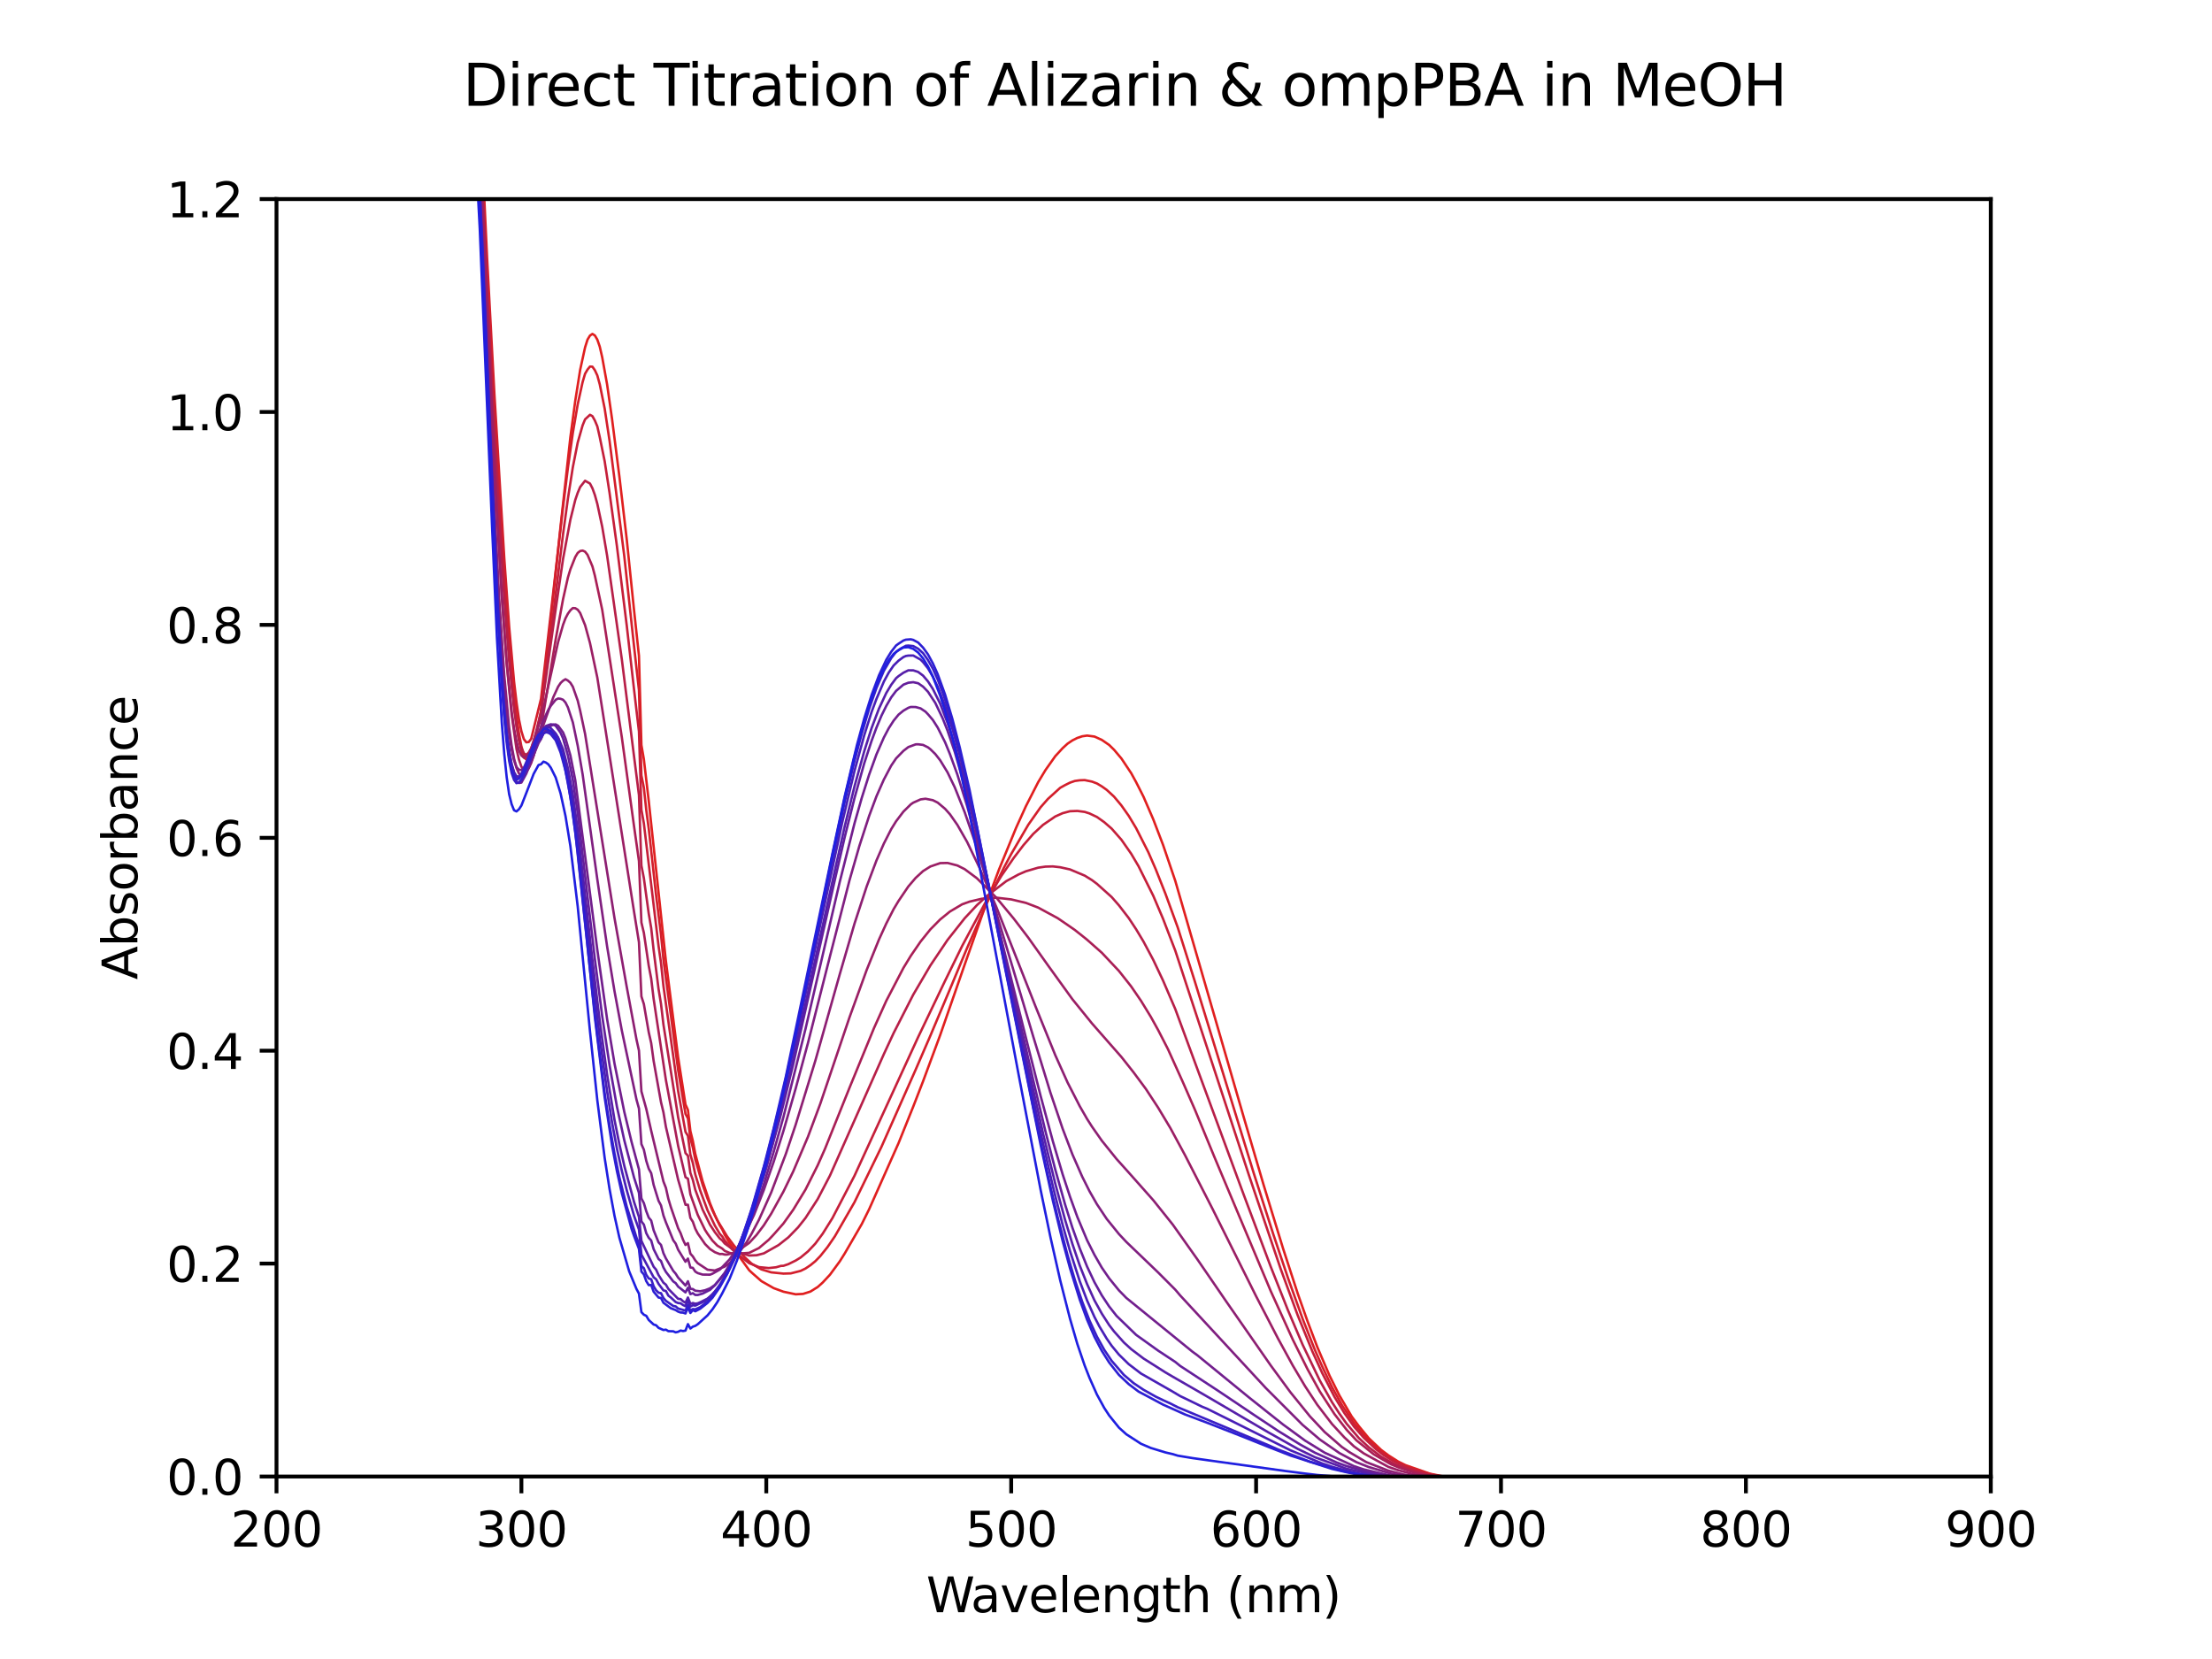 <?xml version="1.0" encoding="utf-8" standalone="no"?>
<!DOCTYPE svg PUBLIC "-//W3C//DTD SVG 1.1//EN"
  "http://www.w3.org/Graphics/SVG/1.1/DTD/svg11.dtd">
<svg xmlns:xlink="http://www.w3.org/1999/xlink" width="460.8pt" height="345.6pt" viewBox="0 0 460.8 345.6" xmlns="http://www.w3.org/2000/svg" version="1.1">
 <defs>
  <style type="text/css">*{stroke-linejoin: round; stroke-linecap: butt}</style>
 </defs>
 <g id="figure_1">
  <g id="patch_1">
   <path d="M 0 345.6 
L 460.8 345.6 
L 460.8 0 
L 0 0 
z
" style="fill: #ffffff"/>
  </g>
  <g id="axes_1">
   <g id="patch_2">
    <path d="M 57.6 307.584 
L 414.72 307.584 
L 414.72 41.472 
L 57.6 41.472 
z
" style="fill: #ffffff"/>
   </g>
   <g id="matplotlib.axis_1">
    <g id="xtick_1">
     <g id="line2d_1">
      <defs>
       <path id="m8a16d8637d" d="M 0 0 
L 0 3.5 
" style="stroke: #000000; stroke-width: 0.8"/>
      </defs>
      <g>
       <use xlink:href="#m8a16d8637d" x="57.6" y="307.584" style="stroke: #000000; stroke-width: 0.8"/>
      </g>
     </g>
     <g id="text_1">
      <!-- 200 -->
      <g transform="translate(48.056 322.182) scale(0.1 -0.1)">
       <defs>
        <path id="DejaVuSans-32" d="M 1228 531 
L 3431 531 
L 3431 0 
L 469 0 
L 469 531 
Q 828 903 1448 1529 
Q 2069 2156 2228 2338 
Q 2531 2678 2651 2914 
Q 2772 3150 2772 3378 
Q 2772 3750 2511 3984 
Q 2250 4219 1831 4219 
Q 1534 4219 1204 4116 
Q 875 4013 500 3803 
L 500 4441 
Q 881 4594 1212 4672 
Q 1544 4750 1819 4750 
Q 2544 4750 2975 4387 
Q 3406 4025 3406 3419 
Q 3406 3131 3298 2873 
Q 3191 2616 2906 2266 
Q 2828 2175 2409 1742 
Q 1991 1309 1228 531 
z
" transform="scale(0.016)"/>
        <path id="DejaVuSans-30" d="M 2034 4250 
Q 1547 4250 1301 3770 
Q 1056 3291 1056 2328 
Q 1056 1369 1301 889 
Q 1547 409 2034 409 
Q 2525 409 2770 889 
Q 3016 1369 3016 2328 
Q 3016 3291 2770 3770 
Q 2525 4250 2034 4250 
z
M 2034 4750 
Q 2819 4750 3233 4129 
Q 3647 3509 3647 2328 
Q 3647 1150 3233 529 
Q 2819 -91 2034 -91 
Q 1250 -91 836 529 
Q 422 1150 422 2328 
Q 422 3509 836 4129 
Q 1250 4750 2034 4750 
z
" transform="scale(0.016)"/>
       </defs>
       <use xlink:href="#DejaVuSans-32"/>
       <use xlink:href="#DejaVuSans-30" x="63.623"/>
       <use xlink:href="#DejaVuSans-30" x="127.246"/>
      </g>
     </g>
    </g>
    <g id="xtick_2">
     <g id="line2d_2">
      <g>
       <use xlink:href="#m8a16d8637d" x="108.617" y="307.584" style="stroke: #000000; stroke-width: 0.8"/>
      </g>
     </g>
     <g id="text_2">
      <!-- 300 -->
      <g transform="translate(99.073 322.182) scale(0.1 -0.1)">
       <defs>
        <path id="DejaVuSans-33" d="M 2597 2516 
Q 3050 2419 3304 2112 
Q 3559 1806 3559 1356 
Q 3559 666 3084 287 
Q 2609 -91 1734 -91 
Q 1441 -91 1130 -33 
Q 819 25 488 141 
L 488 750 
Q 750 597 1062 519 
Q 1375 441 1716 441 
Q 2309 441 2620 675 
Q 2931 909 2931 1356 
Q 2931 1769 2642 2001 
Q 2353 2234 1838 2234 
L 1294 2234 
L 1294 2753 
L 1863 2753 
Q 2328 2753 2575 2939 
Q 2822 3125 2822 3475 
Q 2822 3834 2567 4026 
Q 2313 4219 1838 4219 
Q 1578 4219 1281 4162 
Q 984 4106 628 3988 
L 628 4550 
Q 988 4650 1302 4700 
Q 1616 4750 1894 4750 
Q 2613 4750 3031 4423 
Q 3450 4097 3450 3541 
Q 3450 3153 3228 2886 
Q 3006 2619 2597 2516 
z
" transform="scale(0.016)"/>
       </defs>
       <use xlink:href="#DejaVuSans-33"/>
       <use xlink:href="#DejaVuSans-30" x="63.623"/>
       <use xlink:href="#DejaVuSans-30" x="127.246"/>
      </g>
     </g>
    </g>
    <g id="xtick_3">
     <g id="line2d_3">
      <g>
       <use xlink:href="#m8a16d8637d" x="159.634" y="307.584" style="stroke: #000000; stroke-width: 0.8"/>
      </g>
     </g>
     <g id="text_3">
      <!-- 400 -->
      <g transform="translate(150.091 322.182) scale(0.1 -0.1)">
       <defs>
        <path id="DejaVuSans-34" d="M 2419 4116 
L 825 1625 
L 2419 1625 
L 2419 4116 
z
M 2253 4666 
L 3047 4666 
L 3047 1625 
L 3713 1625 
L 3713 1100 
L 3047 1100 
L 3047 0 
L 2419 0 
L 2419 1100 
L 313 1100 
L 313 1709 
L 2253 4666 
z
" transform="scale(0.016)"/>
       </defs>
       <use xlink:href="#DejaVuSans-34"/>
       <use xlink:href="#DejaVuSans-30" x="63.623"/>
       <use xlink:href="#DejaVuSans-30" x="127.246"/>
      </g>
     </g>
    </g>
    <g id="xtick_4">
     <g id="line2d_4">
      <g>
       <use xlink:href="#m8a16d8637d" x="210.651" y="307.584" style="stroke: #000000; stroke-width: 0.8"/>
      </g>
     </g>
     <g id="text_4">
      <!-- 500 -->
      <g transform="translate(201.108 322.182) scale(0.1 -0.1)">
       <defs>
        <path id="DejaVuSans-35" d="M 691 4666 
L 3169 4666 
L 3169 4134 
L 1269 4134 
L 1269 2991 
Q 1406 3038 1543 3061 
Q 1681 3084 1819 3084 
Q 2600 3084 3056 2656 
Q 3513 2228 3513 1497 
Q 3513 744 3044 326 
Q 2575 -91 1722 -91 
Q 1428 -91 1123 -41 
Q 819 9 494 109 
L 494 744 
Q 775 591 1075 516 
Q 1375 441 1709 441 
Q 2250 441 2565 725 
Q 2881 1009 2881 1497 
Q 2881 1984 2565 2268 
Q 2250 2553 1709 2553 
Q 1456 2553 1204 2497 
Q 953 2441 691 2322 
L 691 4666 
z
" transform="scale(0.016)"/>
       </defs>
       <use xlink:href="#DejaVuSans-35"/>
       <use xlink:href="#DejaVuSans-30" x="63.623"/>
       <use xlink:href="#DejaVuSans-30" x="127.246"/>
      </g>
     </g>
    </g>
    <g id="xtick_5">
     <g id="line2d_5">
      <g>
       <use xlink:href="#m8a16d8637d" x="261.669" y="307.584" style="stroke: #000000; stroke-width: 0.8"/>
      </g>
     </g>
     <g id="text_5">
      <!-- 600 -->
      <g transform="translate(252.125 322.182) scale(0.1 -0.1)">
       <defs>
        <path id="DejaVuSans-36" d="M 2113 2584 
Q 1688 2584 1439 2293 
Q 1191 2003 1191 1497 
Q 1191 994 1439 701 
Q 1688 409 2113 409 
Q 2538 409 2786 701 
Q 3034 994 3034 1497 
Q 3034 2003 2786 2293 
Q 2538 2584 2113 2584 
z
M 3366 4563 
L 3366 3988 
Q 3128 4100 2886 4159 
Q 2644 4219 2406 4219 
Q 1781 4219 1451 3797 
Q 1122 3375 1075 2522 
Q 1259 2794 1537 2939 
Q 1816 3084 2150 3084 
Q 2853 3084 3261 2657 
Q 3669 2231 3669 1497 
Q 3669 778 3244 343 
Q 2819 -91 2113 -91 
Q 1303 -91 875 529 
Q 447 1150 447 2328 
Q 447 3434 972 4092 
Q 1497 4750 2381 4750 
Q 2619 4750 2861 4703 
Q 3103 4656 3366 4563 
z
" transform="scale(0.016)"/>
       </defs>
       <use xlink:href="#DejaVuSans-36"/>
       <use xlink:href="#DejaVuSans-30" x="63.623"/>
       <use xlink:href="#DejaVuSans-30" x="127.246"/>
      </g>
     </g>
    </g>
    <g id="xtick_6">
     <g id="line2d_6">
      <g>
       <use xlink:href="#m8a16d8637d" x="312.686" y="307.584" style="stroke: #000000; stroke-width: 0.8"/>
      </g>
     </g>
     <g id="text_6">
      <!-- 700 -->
      <g transform="translate(303.142 322.182) scale(0.1 -0.1)">
       <defs>
        <path id="DejaVuSans-37" d="M 525 4666 
L 3525 4666 
L 3525 4397 
L 1831 0 
L 1172 0 
L 2766 4134 
L 525 4134 
L 525 4666 
z
" transform="scale(0.016)"/>
       </defs>
       <use xlink:href="#DejaVuSans-37"/>
       <use xlink:href="#DejaVuSans-30" x="63.623"/>
       <use xlink:href="#DejaVuSans-30" x="127.246"/>
      </g>
     </g>
    </g>
    <g id="xtick_7">
     <g id="line2d_7">
      <g>
       <use xlink:href="#m8a16d8637d" x="363.703" y="307.584" style="stroke: #000000; stroke-width: 0.8"/>
      </g>
     </g>
     <g id="text_7">
      <!-- 800 -->
      <g transform="translate(354.159 322.182) scale(0.1 -0.1)">
       <defs>
        <path id="DejaVuSans-38" d="M 2034 2216 
Q 1584 2216 1326 1975 
Q 1069 1734 1069 1313 
Q 1069 891 1326 650 
Q 1584 409 2034 409 
Q 2484 409 2743 651 
Q 3003 894 3003 1313 
Q 3003 1734 2745 1975 
Q 2488 2216 2034 2216 
z
M 1403 2484 
Q 997 2584 770 2862 
Q 544 3141 544 3541 
Q 544 4100 942 4425 
Q 1341 4750 2034 4750 
Q 2731 4750 3128 4425 
Q 3525 4100 3525 3541 
Q 3525 3141 3298 2862 
Q 3072 2584 2669 2484 
Q 3125 2378 3379 2068 
Q 3634 1759 3634 1313 
Q 3634 634 3220 271 
Q 2806 -91 2034 -91 
Q 1263 -91 848 271 
Q 434 634 434 1313 
Q 434 1759 690 2068 
Q 947 2378 1403 2484 
z
M 1172 3481 
Q 1172 3119 1398 2916 
Q 1625 2713 2034 2713 
Q 2441 2713 2670 2916 
Q 2900 3119 2900 3481 
Q 2900 3844 2670 4047 
Q 2441 4250 2034 4250 
Q 1625 4250 1398 4047 
Q 1172 3844 1172 3481 
z
" transform="scale(0.016)"/>
       </defs>
       <use xlink:href="#DejaVuSans-38"/>
       <use xlink:href="#DejaVuSans-30" x="63.623"/>
       <use xlink:href="#DejaVuSans-30" x="127.246"/>
      </g>
     </g>
    </g>
    <g id="xtick_8">
     <g id="line2d_8">
      <g>
       <use xlink:href="#m8a16d8637d" x="414.72" y="307.584" style="stroke: #000000; stroke-width: 0.8"/>
      </g>
     </g>
     <g id="text_8">
      <!-- 900 -->
      <g transform="translate(405.176 322.182) scale(0.1 -0.1)">
       <defs>
        <path id="DejaVuSans-39" d="M 703 97 
L 703 672 
Q 941 559 1184 500 
Q 1428 441 1663 441 
Q 2288 441 2617 861 
Q 2947 1281 2994 2138 
Q 2813 1869 2534 1725 
Q 2256 1581 1919 1581 
Q 1219 1581 811 2004 
Q 403 2428 403 3163 
Q 403 3881 828 4315 
Q 1253 4750 1959 4750 
Q 2769 4750 3195 4129 
Q 3622 3509 3622 2328 
Q 3622 1225 3098 567 
Q 2575 -91 1691 -91 
Q 1453 -91 1209 -44 
Q 966 3 703 97 
z
M 1959 2075 
Q 2384 2075 2632 2365 
Q 2881 2656 2881 3163 
Q 2881 3666 2632 3958 
Q 2384 4250 1959 4250 
Q 1534 4250 1286 3958 
Q 1038 3666 1038 3163 
Q 1038 2656 1286 2365 
Q 1534 2075 1959 2075 
z
" transform="scale(0.016)"/>
       </defs>
       <use xlink:href="#DejaVuSans-39"/>
       <use xlink:href="#DejaVuSans-30" x="63.623"/>
       <use xlink:href="#DejaVuSans-30" x="127.246"/>
      </g>
     </g>
    </g>
    <g id="text_9">
     <!-- Wavelength (nm) -->
     <g transform="translate(192.968 335.861) scale(0.1 -0.1)">
      <defs>
       <path id="DejaVuSans-57" d="M 213 4666 
L 850 4666 
L 1831 722 
L 2809 4666 
L 3519 4666 
L 4500 722 
L 5478 4666 
L 6119 4666 
L 4947 0 
L 4153 0 
L 3169 4050 
L 2175 0 
L 1381 0 
L 213 4666 
z
" transform="scale(0.016)"/>
       <path id="DejaVuSans-61" d="M 2194 1759 
Q 1497 1759 1228 1600 
Q 959 1441 959 1056 
Q 959 750 1161 570 
Q 1363 391 1709 391 
Q 2188 391 2477 730 
Q 2766 1069 2766 1631 
L 2766 1759 
L 2194 1759 
z
M 3341 1997 
L 3341 0 
L 2766 0 
L 2766 531 
Q 2569 213 2275 61 
Q 1981 -91 1556 -91 
Q 1019 -91 701 211 
Q 384 513 384 1019 
Q 384 1609 779 1909 
Q 1175 2209 1959 2209 
L 2766 2209 
L 2766 2266 
Q 2766 2663 2505 2880 
Q 2244 3097 1772 3097 
Q 1472 3097 1187 3025 
Q 903 2953 641 2809 
L 641 3341 
Q 956 3463 1253 3523 
Q 1550 3584 1831 3584 
Q 2591 3584 2966 3190 
Q 3341 2797 3341 1997 
z
" transform="scale(0.016)"/>
       <path id="DejaVuSans-76" d="M 191 3500 
L 800 3500 
L 1894 563 
L 2988 3500 
L 3597 3500 
L 2284 0 
L 1503 0 
L 191 3500 
z
" transform="scale(0.016)"/>
       <path id="DejaVuSans-65" d="M 3597 1894 
L 3597 1613 
L 953 1613 
Q 991 1019 1311 708 
Q 1631 397 2203 397 
Q 2534 397 2845 478 
Q 3156 559 3463 722 
L 3463 178 
Q 3153 47 2828 -22 
Q 2503 -91 2169 -91 
Q 1331 -91 842 396 
Q 353 884 353 1716 
Q 353 2575 817 3079 
Q 1281 3584 2069 3584 
Q 2775 3584 3186 3129 
Q 3597 2675 3597 1894 
z
M 3022 2063 
Q 3016 2534 2758 2815 
Q 2500 3097 2075 3097 
Q 1594 3097 1305 2825 
Q 1016 2553 972 2059 
L 3022 2063 
z
" transform="scale(0.016)"/>
       <path id="DejaVuSans-6c" d="M 603 4863 
L 1178 4863 
L 1178 0 
L 603 0 
L 603 4863 
z
" transform="scale(0.016)"/>
       <path id="DejaVuSans-6e" d="M 3513 2113 
L 3513 0 
L 2938 0 
L 2938 2094 
Q 2938 2591 2744 2837 
Q 2550 3084 2163 3084 
Q 1697 3084 1428 2787 
Q 1159 2491 1159 1978 
L 1159 0 
L 581 0 
L 581 3500 
L 1159 3500 
L 1159 2956 
Q 1366 3272 1645 3428 
Q 1925 3584 2291 3584 
Q 2894 3584 3203 3211 
Q 3513 2838 3513 2113 
z
" transform="scale(0.016)"/>
       <path id="DejaVuSans-67" d="M 2906 1791 
Q 2906 2416 2648 2759 
Q 2391 3103 1925 3103 
Q 1463 3103 1205 2759 
Q 947 2416 947 1791 
Q 947 1169 1205 825 
Q 1463 481 1925 481 
Q 2391 481 2648 825 
Q 2906 1169 2906 1791 
z
M 3481 434 
Q 3481 -459 3084 -895 
Q 2688 -1331 1869 -1331 
Q 1566 -1331 1297 -1286 
Q 1028 -1241 775 -1147 
L 775 -588 
Q 1028 -725 1275 -790 
Q 1522 -856 1778 -856 
Q 2344 -856 2625 -561 
Q 2906 -266 2906 331 
L 2906 616 
Q 2728 306 2450 153 
Q 2172 0 1784 0 
Q 1141 0 747 490 
Q 353 981 353 1791 
Q 353 2603 747 3093 
Q 1141 3584 1784 3584 
Q 2172 3584 2450 3431 
Q 2728 3278 2906 2969 
L 2906 3500 
L 3481 3500 
L 3481 434 
z
" transform="scale(0.016)"/>
       <path id="DejaVuSans-74" d="M 1172 4494 
L 1172 3500 
L 2356 3500 
L 2356 3053 
L 1172 3053 
L 1172 1153 
Q 1172 725 1289 603 
Q 1406 481 1766 481 
L 2356 481 
L 2356 0 
L 1766 0 
Q 1100 0 847 248 
Q 594 497 594 1153 
L 594 3053 
L 172 3053 
L 172 3500 
L 594 3500 
L 594 4494 
L 1172 4494 
z
" transform="scale(0.016)"/>
       <path id="DejaVuSans-68" d="M 3513 2113 
L 3513 0 
L 2938 0 
L 2938 2094 
Q 2938 2591 2744 2837 
Q 2550 3084 2163 3084 
Q 1697 3084 1428 2787 
Q 1159 2491 1159 1978 
L 1159 0 
L 581 0 
L 581 4863 
L 1159 4863 
L 1159 2956 
Q 1366 3272 1645 3428 
Q 1925 3584 2291 3584 
Q 2894 3584 3203 3211 
Q 3513 2838 3513 2113 
z
" transform="scale(0.016)"/>
       <path id="DejaVuSans-20" transform="scale(0.016)"/>
       <path id="DejaVuSans-28" d="M 1984 4856 
Q 1566 4138 1362 3434 
Q 1159 2731 1159 2009 
Q 1159 1288 1364 580 
Q 1569 -128 1984 -844 
L 1484 -844 
Q 1016 -109 783 600 
Q 550 1309 550 2009 
Q 550 2706 781 3412 
Q 1013 4119 1484 4856 
L 1984 4856 
z
" transform="scale(0.016)"/>
       <path id="DejaVuSans-6d" d="M 3328 2828 
Q 3544 3216 3844 3400 
Q 4144 3584 4550 3584 
Q 5097 3584 5394 3201 
Q 5691 2819 5691 2113 
L 5691 0 
L 5113 0 
L 5113 2094 
Q 5113 2597 4934 2840 
Q 4756 3084 4391 3084 
Q 3944 3084 3684 2787 
Q 3425 2491 3425 1978 
L 3425 0 
L 2847 0 
L 2847 2094 
Q 2847 2600 2669 2842 
Q 2491 3084 2119 3084 
Q 1678 3084 1418 2786 
Q 1159 2488 1159 1978 
L 1159 0 
L 581 0 
L 581 3500 
L 1159 3500 
L 1159 2956 
Q 1356 3278 1631 3431 
Q 1906 3584 2284 3584 
Q 2666 3584 2933 3390 
Q 3200 3197 3328 2828 
z
" transform="scale(0.016)"/>
       <path id="DejaVuSans-29" d="M 513 4856 
L 1013 4856 
Q 1481 4119 1714 3412 
Q 1947 2706 1947 2009 
Q 1947 1309 1714 600 
Q 1481 -109 1013 -844 
L 513 -844 
Q 928 -128 1133 580 
Q 1338 1288 1338 2009 
Q 1338 2731 1133 3434 
Q 928 4138 513 4856 
z
" transform="scale(0.016)"/>
      </defs>
      <use xlink:href="#DejaVuSans-57"/>
      <use xlink:href="#DejaVuSans-61" x="92.502"/>
      <use xlink:href="#DejaVuSans-76" x="153.781"/>
      <use xlink:href="#DejaVuSans-65" x="212.961"/>
      <use xlink:href="#DejaVuSans-6c" x="274.484"/>
      <use xlink:href="#DejaVuSans-65" x="302.268"/>
      <use xlink:href="#DejaVuSans-6e" x="363.791"/>
      <use xlink:href="#DejaVuSans-67" x="427.17"/>
      <use xlink:href="#DejaVuSans-74" x="490.646"/>
      <use xlink:href="#DejaVuSans-68" x="529.855"/>
      <use xlink:href="#DejaVuSans-20" x="593.234"/>
      <use xlink:href="#DejaVuSans-28" x="625.021"/>
      <use xlink:href="#DejaVuSans-6e" x="664.035"/>
      <use xlink:href="#DejaVuSans-6d" x="727.414"/>
      <use xlink:href="#DejaVuSans-29" x="824.826"/>
     </g>
    </g>
   </g>
   <g id="matplotlib.axis_2">
    <g id="ytick_1">
     <g id="line2d_9">
      <defs>
       <path id="m86be9514c2" d="M 0 0 
L -3.5 0 
" style="stroke: #000000; stroke-width: 0.8"/>
      </defs>
      <g>
       <use xlink:href="#m86be9514c2" x="57.6" y="307.584" style="stroke: #000000; stroke-width: 0.8"/>
      </g>
     </g>
     <g id="text_10">
      <!-- 0.0 -->
      <g transform="translate(34.697 311.383) scale(0.1 -0.1)">
       <defs>
        <path id="DejaVuSans-2e" d="M 684 794 
L 1344 794 
L 1344 0 
L 684 0 
L 684 794 
z
" transform="scale(0.016)"/>
       </defs>
       <use xlink:href="#DejaVuSans-30"/>
       <use xlink:href="#DejaVuSans-2e" x="63.623"/>
       <use xlink:href="#DejaVuSans-30" x="95.41"/>
      </g>
     </g>
    </g>
    <g id="ytick_2">
     <g id="line2d_10">
      <g>
       <use xlink:href="#m86be9514c2" x="57.6" y="263.232" style="stroke: #000000; stroke-width: 0.8"/>
      </g>
     </g>
     <g id="text_11">
      <!-- 0.2 -->
      <g transform="translate(34.697 267.031) scale(0.1 -0.1)">
       <use xlink:href="#DejaVuSans-30"/>
       <use xlink:href="#DejaVuSans-2e" x="63.623"/>
       <use xlink:href="#DejaVuSans-32" x="95.41"/>
      </g>
     </g>
    </g>
    <g id="ytick_3">
     <g id="line2d_11">
      <g>
       <use xlink:href="#m86be9514c2" x="57.6" y="218.88" style="stroke: #000000; stroke-width: 0.8"/>
      </g>
     </g>
     <g id="text_12">
      <!-- 0.4 -->
      <g transform="translate(34.697 222.679) scale(0.1 -0.1)">
       <use xlink:href="#DejaVuSans-30"/>
       <use xlink:href="#DejaVuSans-2e" x="63.623"/>
       <use xlink:href="#DejaVuSans-34" x="95.41"/>
      </g>
     </g>
    </g>
    <g id="ytick_4">
     <g id="line2d_12">
      <g>
       <use xlink:href="#m86be9514c2" x="57.6" y="174.528" style="stroke: #000000; stroke-width: 0.8"/>
      </g>
     </g>
     <g id="text_13">
      <!-- 0.6 -->
      <g transform="translate(34.697 178.327) scale(0.1 -0.1)">
       <use xlink:href="#DejaVuSans-30"/>
       <use xlink:href="#DejaVuSans-2e" x="63.623"/>
       <use xlink:href="#DejaVuSans-36" x="95.41"/>
      </g>
     </g>
    </g>
    <g id="ytick_5">
     <g id="line2d_13">
      <g>
       <use xlink:href="#m86be9514c2" x="57.6" y="130.176" style="stroke: #000000; stroke-width: 0.8"/>
      </g>
     </g>
     <g id="text_14">
      <!-- 0.8 -->
      <g transform="translate(34.697 133.975) scale(0.1 -0.1)">
       <use xlink:href="#DejaVuSans-30"/>
       <use xlink:href="#DejaVuSans-2e" x="63.623"/>
       <use xlink:href="#DejaVuSans-38" x="95.41"/>
      </g>
     </g>
    </g>
    <g id="ytick_6">
     <g id="line2d_14">
      <g>
       <use xlink:href="#m86be9514c2" x="57.6" y="85.824" style="stroke: #000000; stroke-width: 0.8"/>
      </g>
     </g>
     <g id="text_15">
      <!-- 1.0 -->
      <g transform="translate(34.697 89.623) scale(0.1 -0.1)">
       <defs>
        <path id="DejaVuSans-31" d="M 794 531 
L 1825 531 
L 1825 4091 
L 703 3866 
L 703 4441 
L 1819 4666 
L 2450 4666 
L 2450 531 
L 3481 531 
L 3481 0 
L 794 0 
L 794 531 
z
" transform="scale(0.016)"/>
       </defs>
       <use xlink:href="#DejaVuSans-31"/>
       <use xlink:href="#DejaVuSans-2e" x="63.623"/>
       <use xlink:href="#DejaVuSans-30" x="95.41"/>
      </g>
     </g>
    </g>
    <g id="ytick_7">
     <g id="line2d_15">
      <g>
       <use xlink:href="#m86be9514c2" x="57.6" y="41.472" style="stroke: #000000; stroke-width: 0.8"/>
      </g>
     </g>
     <g id="text_16">
      <!-- 1.2 -->
      <g transform="translate(34.697 45.271) scale(0.1 -0.1)">
       <use xlink:href="#DejaVuSans-31"/>
       <use xlink:href="#DejaVuSans-2e" x="63.623"/>
       <use xlink:href="#DejaVuSans-32" x="95.41"/>
      </g>
     </g>
    </g>
    <g id="text_17">
     <!-- Absorbance -->
     <g transform="translate(28.617 204.075) rotate(-90) scale(0.1 -0.1)">
      <defs>
       <path id="DejaVuSans-41" d="M 2188 4044 
L 1331 1722 
L 3047 1722 
L 2188 4044 
z
M 1831 4666 
L 2547 4666 
L 4325 0 
L 3669 0 
L 3244 1197 
L 1141 1197 
L 716 0 
L 50 0 
L 1831 4666 
z
" transform="scale(0.016)"/>
       <path id="DejaVuSans-62" d="M 3116 1747 
Q 3116 2381 2855 2742 
Q 2594 3103 2138 3103 
Q 1681 3103 1420 2742 
Q 1159 2381 1159 1747 
Q 1159 1113 1420 752 
Q 1681 391 2138 391 
Q 2594 391 2855 752 
Q 3116 1113 3116 1747 
z
M 1159 2969 
Q 1341 3281 1617 3432 
Q 1894 3584 2278 3584 
Q 2916 3584 3314 3078 
Q 3713 2572 3713 1747 
Q 3713 922 3314 415 
Q 2916 -91 2278 -91 
Q 1894 -91 1617 61 
Q 1341 213 1159 525 
L 1159 0 
L 581 0 
L 581 4863 
L 1159 4863 
L 1159 2969 
z
" transform="scale(0.016)"/>
       <path id="DejaVuSans-73" d="M 2834 3397 
L 2834 2853 
Q 2591 2978 2328 3040 
Q 2066 3103 1784 3103 
Q 1356 3103 1142 2972 
Q 928 2841 928 2578 
Q 928 2378 1081 2264 
Q 1234 2150 1697 2047 
L 1894 2003 
Q 2506 1872 2764 1633 
Q 3022 1394 3022 966 
Q 3022 478 2636 193 
Q 2250 -91 1575 -91 
Q 1294 -91 989 -36 
Q 684 19 347 128 
L 347 722 
Q 666 556 975 473 
Q 1284 391 1588 391 
Q 1994 391 2212 530 
Q 2431 669 2431 922 
Q 2431 1156 2273 1281 
Q 2116 1406 1581 1522 
L 1381 1569 
Q 847 1681 609 1914 
Q 372 2147 372 2553 
Q 372 3047 722 3315 
Q 1072 3584 1716 3584 
Q 2034 3584 2315 3537 
Q 2597 3491 2834 3397 
z
" transform="scale(0.016)"/>
       <path id="DejaVuSans-6f" d="M 1959 3097 
Q 1497 3097 1228 2736 
Q 959 2375 959 1747 
Q 959 1119 1226 758 
Q 1494 397 1959 397 
Q 2419 397 2687 759 
Q 2956 1122 2956 1747 
Q 2956 2369 2687 2733 
Q 2419 3097 1959 3097 
z
M 1959 3584 
Q 2709 3584 3137 3096 
Q 3566 2609 3566 1747 
Q 3566 888 3137 398 
Q 2709 -91 1959 -91 
Q 1206 -91 779 398 
Q 353 888 353 1747 
Q 353 2609 779 3096 
Q 1206 3584 1959 3584 
z
" transform="scale(0.016)"/>
       <path id="DejaVuSans-72" d="M 2631 2963 
Q 2534 3019 2420 3045 
Q 2306 3072 2169 3072 
Q 1681 3072 1420 2755 
Q 1159 2438 1159 1844 
L 1159 0 
L 581 0 
L 581 3500 
L 1159 3500 
L 1159 2956 
Q 1341 3275 1631 3429 
Q 1922 3584 2338 3584 
Q 2397 3584 2469 3576 
Q 2541 3569 2628 3553 
L 2631 2963 
z
" transform="scale(0.016)"/>
       <path id="DejaVuSans-63" d="M 3122 3366 
L 3122 2828 
Q 2878 2963 2633 3030 
Q 2388 3097 2138 3097 
Q 1578 3097 1268 2742 
Q 959 2388 959 1747 
Q 959 1106 1268 751 
Q 1578 397 2138 397 
Q 2388 397 2633 464 
Q 2878 531 3122 666 
L 3122 134 
Q 2881 22 2623 -34 
Q 2366 -91 2075 -91 
Q 1284 -91 818 406 
Q 353 903 353 1747 
Q 353 2603 823 3093 
Q 1294 3584 2113 3584 
Q 2378 3584 2631 3529 
Q 2884 3475 3122 3366 
z
" transform="scale(0.016)"/>
      </defs>
      <use xlink:href="#DejaVuSans-41"/>
      <use xlink:href="#DejaVuSans-62" x="68.408"/>
      <use xlink:href="#DejaVuSans-73" x="131.885"/>
      <use xlink:href="#DejaVuSans-6f" x="183.984"/>
      <use xlink:href="#DejaVuSans-72" x="245.166"/>
      <use xlink:href="#DejaVuSans-62" x="286.279"/>
      <use xlink:href="#DejaVuSans-61" x="349.756"/>
      <use xlink:href="#DejaVuSans-6e" x="411.035"/>
      <use xlink:href="#DejaVuSans-63" x="474.414"/>
      <use xlink:href="#DejaVuSans-65" x="529.395"/>
     </g>
    </g>
   </g>
   <g id="line2d_16">
    <path d="M 363.703 308.235 
L 363.193 308.08 
L 357.581 308.232 
L 352.989 308.287 
L 350.949 308.251 
L 348.398 308.171 
L 346.867 308.082 
L 345.337 307.984 
L 342.786 307.722 
L 333.603 307.678 
L 331.052 307.883 
L 330.032 308.001 
L 326.971 308.204 
L 322.379 308.461 
L 321.869 308.587 
L 321.359 308.469 
L 316.257 308.649 
L 310.135 308.51 
L 304.523 308.148 
L 300.442 307.512 
L 297.891 307 
L 292.789 305.215 
L 291.259 304.464 
L 289.218 303.164 
L 287.687 302.015 
L 285.136 299.598 
L 283.096 297.121 
L 281.565 295.05 
L 279.014 290.682 
L 276.974 286.584 
L 274.423 280.625 
L 272.382 275.249 
L 270.341 269.475 
L 267.28 260.068 
L 263.199 246.726 
L 259.118 232.823 
L 244.833 183.502 
L 242.282 175.998 
L 240.241 170.667 
L 238.201 165.95 
L 236.67 162.929 
L 235.65 161.07 
L 233.609 158.005 
L 232.079 156.192 
L 231.058 155.189 
L 229.528 154.134 
L 227.997 153.436 
L 226.467 153.236 
L 225.446 153.383 
L 224.426 153.723 
L 223.406 154.238 
L 222.385 154.924 
L 221.365 155.861 
L 219.835 157.526 
L 217.794 160.413 
L 216.263 162.957 
L 213.712 167.95 
L 211.672 172.449 
L 208.101 181.158 
L 205.04 189.373 
L 200.958 200.947 
L 195.856 215.631 
L 192.285 225.27 
L 190.245 230.522 
L 187.184 238.131 
L 181.061 251.896 
L 179.531 254.977 
L 175.96 261.139 
L 174.939 262.763 
L 172.899 265.544 
L 171.368 267.187 
L 170.348 268.102 
L 168.817 269.061 
L 167.287 269.544 
L 165.756 269.628 
L 163.205 269.086 
L 161.165 268.339 
L 158.614 266.884 
L 156.573 265.085 
L 156.063 264.608 
L 151.982 258.941 
L 150.961 257.212 
L 150.451 256.106 
L 149.941 255.299 
L 148.921 253.119 
L 147.9 250.647 
L 146.37 246.091 
L 144.839 240.358 
L 144.329 237.672 
L 143.819 235.617 
L 143.309 231.229 
L 142.799 230.089 
L 141.268 220.268 
L 138.717 200.187 
L 135.146 166.866 
L 134.126 158.167 
L 133.616 155.194 
L 133.105 136.608 
L 132.085 127.126 
L 130.555 112.299 
L 129.024 99.216 
L 127.493 87.231 
L 126.473 80.1 
L 125.453 74.439 
L 124.943 72.22 
L 124.432 70.747 
L 123.922 69.883 
L 123.412 69.563 
L 122.902 69.907 
L 122.392 70.747 
L 121.882 72.361 
L 120.861 77.032 
L 119.841 83.471 
L 118.821 91.059 
L 116.78 109.637 
L 112.699 148.235 
L 111.168 155.515 
L 110.658 157.093 
L 110.148 157.825 
L 109.637 157.946 
L 109.127 157.223 
L 108.617 155.506 
L 108.107 152.748 
L 107.597 149.214 
L 106.576 139.253 
L 105.556 126.065 
L 104.026 102.635 
L 101.985 67.889 
L 100.965 48.044 
L 99.944 24.186 
L 99.105 -1 
L 99.105 -1 
" clip-path="url(#pf1e587ec82)" style="fill: none; stroke: #e01f1f; stroke-width: 0.5; stroke-linecap: square"/>
   </g>
   <g id="line2d_17">
    <path d="M 363.703 308.403 
L 363.193 308.259 
L 352.479 308.377 
L 349.418 308.235 
L 346.357 308.074 
L 341.765 307.725 
L 339.725 307.626 
L 336.664 307.611 
L 327.991 308.108 
L 325.95 308.247 
L 323.909 308.356 
L 322.379 308.428 
L 321.869 308.582 
L 321.359 308.456 
L 316.767 308.641 
L 310.645 308.568 
L 309.115 308.486 
L 308.094 308.506 
L 306.564 308.382 
L 302.992 307.98 
L 300.952 307.657 
L 299.421 307.412 
L 297.381 306.952 
L 295.34 306.316 
L 293.299 305.611 
L 290.748 304.386 
L 289.218 303.478 
L 287.177 301.962 
L 285.136 300.075 
L 283.606 298.391 
L 282.075 296.524 
L 279.525 292.673 
L 277.484 288.963 
L 275.443 284.676 
L 273.913 281.211 
L 271.362 274.739 
L 268.301 266.206 
L 265.24 257.091 
L 261.158 244.331 
L 253.506 219.417 
L 248.914 204.479 
L 245.343 193.196 
L 242.792 186.204 
L 240.752 181.061 
L 239.221 177.539 
L 236.67 172.511 
L 235.14 169.965 
L 233.609 167.793 
L 232.079 165.959 
L 230.548 164.544 
L 229.528 163.817 
L 228.507 163.208 
L 227.487 162.824 
L 225.957 162.509 
L 224.936 162.548 
L 223.916 162.687 
L 222.896 163.039 
L 221.875 163.547 
L 220.855 164.117 
L 218.304 166.429 
L 216.773 168.169 
L 214.223 171.792 
L 210.651 177.912 
L 209.121 180.771 
L 205.55 188.21 
L 201.468 197.474 
L 197.897 206.056 
L 193.816 215.743 
L 190.755 222.815 
L 183.612 238.932 
L 178 250.453 
L 173.919 257.547 
L 172.389 259.784 
L 170.858 261.692 
L 169.838 262.74 
L 168.817 263.569 
L 167.797 264.257 
L 166.777 264.753 
L 164.736 265.269 
L 163.205 265.316 
L 160.655 265.054 
L 158.614 264.439 
L 156.573 263.241 
L 155.043 261.81 
L 153.002 259.604 
L 151.472 257.562 
L 149.431 254.219 
L 148.411 252.154 
L 147.39 249.68 
L 146.37 246.81 
L 144.839 241.53 
L 144.329 239.049 
L 143.819 237.171 
L 143.309 232.983 
L 142.799 232.044 
L 141.268 222.905 
L 138.207 199.88 
L 137.697 194.69 
L 136.677 186.519 
L 135.146 172.63 
L 134.636 168.812 
L 134.126 164.088 
L 133.616 161.526 
L 133.105 143.775 
L 132.085 134.635 
L 130.044 115.803 
L 126.983 91.835 
L 125.963 85.103 
L 124.943 80.073 
L 124.432 78.209 
L 123.922 77.123 
L 123.412 76.389 
L 122.902 76.358 
L 122.392 76.988 
L 121.882 77.853 
L 121.371 79.58 
L 120.351 84.225 
L 119.331 90.182 
L 118.31 97.444 
L 117.29 105.645 
L 112.699 145.577 
L 110.658 153.911 
L 110.148 154.575 
L 109.637 154.636 
L 109.127 153.967 
L 108.617 152.334 
L 108.107 149.839 
L 107.597 146.307 
L 107.087 141.981 
L 106.066 130.54 
L 105.046 116.226 
L 103.005 82.292 
L 101.475 53.854 
L 100.454 32.166 
L 99.222 -1 
L 99.222 -1 
" clip-path="url(#pf1e587ec82)" style="fill: none; stroke: #d31f2c; stroke-width: 0.5; stroke-linecap: square"/>
   </g>
   <g id="line2d_18">
    <path d="M 363.703 308.292 
L 363.193 308.11 
L 360.132 308.224 
L 357.071 308.299 
L 354.01 308.304 
L 352.479 308.31 
L 351.459 308.265 
L 348.908 308.182 
L 344.827 307.891 
L 342.786 307.699 
L 341.765 307.699 
L 339.725 307.594 
L 336.664 307.61 
L 332.072 307.738 
L 325.95 308.237 
L 324.93 308.263 
L 321.869 308.52 
L 321.359 308.372 
L 317.277 308.565 
L 312.686 308.602 
L 310.645 308.521 
L 302.482 307.9 
L 300.442 307.627 
L 297.381 307.047 
L 296.36 306.656 
L 294.83 306.278 
L 293.299 305.766 
L 290.238 304.354 
L 288.197 303.1 
L 286.667 301.921 
L 284.116 299.522 
L 282.075 297.206 
L 280.035 294.329 
L 277.994 290.986 
L 275.443 286.037 
L 273.403 281.553 
L 270.341 274.012 
L 266.77 264.284 
L 260.138 244.698 
L 244.833 198.039 
L 242.282 191.397 
L 240.241 186.595 
L 237.18 180.451 
L 235.65 177.859 
L 233.609 174.933 
L 231.568 172.606 
L 230.038 171.278 
L 228.507 170.189 
L 226.977 169.461 
L 225.957 169.132 
L 224.426 168.933 
L 222.896 168.994 
L 221.365 169.403 
L 219.835 170.085 
L 217.284 171.834 
L 215.243 173.715 
L 213.202 176.062 
L 211.162 178.743 
L 208.611 182.446 
L 205.55 187.512 
L 200.448 197.035 
L 196.877 204.323 
L 191.265 216.051 
L 178 244.943 
L 173.409 253.754 
L 171.368 257.02 
L 169.838 259.077 
L 168.307 260.695 
L 166.777 261.966 
L 165.756 262.593 
L 164.226 263.344 
L 163.205 263.688 
L 162.695 263.706 
L 161.675 263.994 
L 160.144 264.159 
L 158.104 263.961 
L 156.063 263.138 
L 153.512 261.177 
L 152.492 260.217 
L 150.961 258.399 
L 150.451 257.578 
L 149.941 257.029 
L 148.921 255.316 
L 147.39 252.12 
L 145.86 247.997 
L 144.839 244.647 
L 144.329 242.266 
L 143.819 240.538 
L 143.309 236.611 
L 142.799 235.789 
L 141.268 227.294 
L 138.207 205.413 
L 137.697 200.596 
L 137.187 197.056 
L 134.126 171.512 
L 133.616 168.687 
L 133.105 152.375 
L 132.085 143.657 
L 130.555 130.235 
L 128.514 113.758 
L 126.983 102.685 
L 125.963 96.08 
L 124.943 91.073 
L 124.432 88.82 
L 123.922 87.607 
L 123.412 86.692 
L 122.902 86.412 
L 121.882 87.357 
L 121.371 88.603 
L 120.351 92.18 
L 119.331 97.329 
L 118.31 103.836 
L 117.29 111.308 
L 112.699 148.779 
L 110.658 157.182 
L 110.148 157.986 
L 109.637 158.198 
L 109.127 157.806 
L 108.617 156.447 
L 108.107 154.212 
L 107.597 151.074 
L 106.576 142.217 
L 105.556 129.843 
L 104.026 106.729 
L 101.985 70.98 
L 100.454 39.259 
L 99.434 13.426 
L 98.953 -1 
L 98.953 -1 
" clip-path="url(#pf1e587ec82)" style="fill: none; stroke: #c51f3a; stroke-width: 0.5; stroke-linecap: square"/>
   </g>
   <g id="line2d_19">
    <path d="M 363.703 308.183 
L 363.193 308.057 
L 360.642 308.118 
L 357.071 308.25 
L 347.377 308.107 
L 344.827 307.95 
L 341.255 307.651 
L 339.215 307.622 
L 336.664 307.606 
L 332.072 307.768 
L 327.991 308.195 
L 325.44 308.302 
L 323.399 308.448 
L 316.257 308.73 
L 315.237 308.714 
L 309.625 308.597 
L 304.523 308.275 
L 299.421 307.676 
L 297.381 307.28 
L 295.85 306.833 
L 293.809 306.299 
L 290.238 304.87 
L 287.687 303.432 
L 285.136 301.487 
L 283.096 299.601 
L 280.545 296.609 
L 279.014 294.47 
L 277.484 292.106 
L 274.933 287.575 
L 271.362 280.126 
L 268.301 272.938 
L 264.73 263.911 
L 259.118 248.961 
L 244.833 210.21 
L 242.282 204.265 
L 240.241 199.953 
L 238.201 196.129 
L 236.67 193.577 
L 235.14 191.256 
L 233.099 188.606 
L 231.568 186.86 
L 228.507 184.117 
L 227.487 183.349 
L 225.957 182.404 
L 222.896 181.117 
L 220.855 180.664 
L 219.324 180.49 
L 217.794 180.531 
L 216.263 180.754 
L 213.712 181.503 
L 212.182 182.166 
L 209.631 183.554 
L 205.55 186.672 
L 203.509 188.562 
L 200.958 191.293 
L 197.387 195.811 
L 193.816 201.122 
L 190.245 207.208 
L 186.163 215.2 
L 184.123 219.589 
L 181.061 226.499 
L 172.899 244.885 
L 170.348 249.775 
L 167.797 253.733 
L 166.267 255.663 
L 164.226 257.764 
L 162.185 259.371 
L 159.124 261.098 
L 157.594 261.492 
L 156.063 261.548 
L 154.022 260.963 
L 153.002 260.514 
L 150.961 259.033 
L 150.451 258.403 
L 149.941 257.991 
L 148.921 256.686 
L 147.9 255.117 
L 146.37 251.983 
L 144.839 247.842 
L 144.329 245.786 
L 143.819 244.341 
L 143.309 240.76 
L 142.799 240.212 
L 141.268 232.727 
L 138.207 213.437 
L 137.697 209.12 
L 137.187 206.027 
L 136.166 197.961 
L 135.656 193.34 
L 135.146 190.343 
L 134.126 182.929 
L 133.616 180.308 
L 133.105 165.634 
L 132.085 157.581 
L 129.534 137.334 
L 126.473 115.761 
L 125.453 109.736 
L 124.432 104.957 
L 123.922 103.116 
L 123.412 101.712 
L 122.902 100.729 
L 121.882 100.152 
L 120.861 101.451 
L 120.351 102.651 
L 119.841 104.141 
L 118.821 108.257 
L 117.29 116.46 
L 115.76 126.899 
L 113.719 141.257 
L 112.699 148.2 
L 111.678 152.497 
L 111.168 154.482 
L 110.658 155.881 
L 110.148 156.773 
L 109.637 157.245 
L 109.127 156.925 
L 108.617 155.814 
L 108.107 154.078 
L 107.597 151.305 
L 107.087 147.688 
L 106.066 137.779 
L 105.046 124.607 
L 104.026 108.605 
L 102.495 81.086 
L 100.454 38.869 
L 99.434 13.867 
L 98.914 -1 
L 98.914 -1 
" clip-path="url(#pf1e587ec82)" style="fill: none; stroke: #b71f48; stroke-width: 0.5; stroke-linecap: square"/>
   </g>
   <g id="line2d_20">
    <path d="M 363.703 308.288 
L 363.193 308.133 
L 359.111 308.296 
L 356.56 308.267 
L 355.03 308.365 
L 354.01 308.286 
L 352.989 308.322 
L 348.398 308.209 
L 344.827 307.933 
L 338.194 307.584 
L 329.521 308.017 
L 321.869 308.593 
L 321.359 308.482 
L 315.237 308.715 
L 302.992 308.182 
L 297.381 307.425 
L 295.34 306.898 
L 294.32 306.663 
L 291.259 305.659 
L 289.728 305.019 
L 286.157 302.949 
L 282.586 300.063 
L 280.545 297.87 
L 277.994 294.579 
L 274.933 289.856 
L 272.382 285.224 
L 269.321 279.084 
L 264.73 268.986 
L 252.996 241.056 
L 248.914 231.15 
L 246.363 225.319 
L 243.302 218.546 
L 241.262 214.575 
L 239.731 211.817 
L 237.691 208.484 
L 235.65 205.505 
L 233.099 202.271 
L 229.528 198.474 
L 226.467 195.768 
L 223.916 193.733 
L 221.365 191.972 
L 220.345 191.278 
L 216.263 189.063 
L 213.712 188.088 
L 210.651 187.361 
L 207.59 187.006 
L 204.529 187.222 
L 201.979 187.825 
L 200.448 188.375 
L 197.897 189.883 
L 195.856 191.542 
L 193.816 193.605 
L 191.775 196.14 
L 189.734 199.119 
L 188.204 201.63 
L 184.633 208.48 
L 182.082 214.139 
L 176.98 226.569 
L 171.878 239.281 
L 170.348 242.741 
L 167.797 247.82 
L 165.246 252.011 
L 163.205 254.873 
L 161.165 257.182 
L 160.144 258.268 
L 158.104 259.992 
L 156.063 260.992 
L 153.002 261.21 
L 151.982 261.003 
L 150.961 260.568 
L 150.451 260.1 
L 149.431 259.484 
L 148.411 258.434 
L 147.39 257.018 
L 146.88 256.226 
L 145.349 253.075 
L 143.819 248.799 
L 143.309 245.548 
L 142.799 245.232 
L 141.268 238.691 
L 138.717 224.974 
L 136.166 208.097 
L 135.656 203.864 
L 135.146 201.193 
L 134.126 194.318 
L 133.616 192.177 
L 133.105 179.367 
L 132.085 172.135 
L 129.534 153.569 
L 125.453 127.031 
L 123.922 119.916 
L 123.412 117.987 
L 122.392 115.58 
L 121.882 114.925 
L 121.371 114.694 
L 120.861 114.785 
L 120.351 115.182 
L 119.841 116.031 
L 118.821 118.599 
L 118.31 120.297 
L 117.29 124.841 
L 115.76 133.183 
L 114.229 142.509 
L 112.699 151.718 
L 112.188 153.454 
L 111.168 157.445 
L 110.658 158.949 
L 110.148 159.995 
L 109.637 160.563 
L 109.127 160.42 
L 108.617 159.718 
L 108.107 158.218 
L 107.597 156.031 
L 106.576 148.836 
L 105.556 138.152 
L 104.536 124.125 
L 103.005 97.933 
L 101.475 67.686 
L 99.944 34.073 
L 98.924 8.256 
L 98.624 -1 
L 98.624 -1 
" clip-path="url(#pf1e587ec82)" style="fill: none; stroke: #a91f56; stroke-width: 0.5; stroke-linecap: square"/>
   </g>
   <g id="line2d_21">
    <path d="M 363.703 308.232 
L 363.193 308.089 
L 361.152 308.163 
L 350.949 308.214 
L 345.337 307.94 
L 341.765 307.649 
L 339.725 307.551 
L 337.684 307.556 
L 328.501 308.063 
L 326.971 308.192 
L 322.889 308.437 
L 320.338 308.528 
L 316.767 308.708 
L 314.216 308.744 
L 310.645 308.694 
L 304.013 308.379 
L 298.911 307.933 
L 296.87 307.577 
L 295.85 307.337 
L 294.32 307.081 
L 291.259 306.273 
L 289.218 305.577 
L 284.116 302.786 
L 282.075 301.324 
L 280.035 299.418 
L 277.484 296.648 
L 274.423 292.656 
L 271.872 288.775 
L 269.321 284.477 
L 266.26 278.888 
L 261.669 270.028 
L 252.485 251.621 
L 246.874 240.67 
L 243.813 235.005 
L 241.262 230.752 
L 238.711 226.858 
L 236.16 223.413 
L 233.609 220.184 
L 231.568 217.86 
L 227.487 213.206 
L 223.406 208.163 
L 218.304 201.09 
L 214.223 195.35 
L 211.162 191.339 
L 207.59 187.04 
L 203.509 182.96 
L 200.958 181.059 
L 199.428 180.292 
L 197.387 179.77 
L 195.856 179.805 
L 193.816 180.503 
L 192.285 181.468 
L 190.755 182.872 
L 189.224 184.668 
L 187.184 187.683 
L 186.163 189.385 
L 184.633 192.38 
L 183.102 195.73 
L 180.551 202.044 
L 176.98 211.891 
L 170.858 229.994 
L 168.307 236.827 
L 165.246 244.023 
L 163.205 248.224 
L 160.655 252.833 
L 159.124 255.239 
L 157.594 257.268 
L 156.063 258.929 
L 153.512 260.702 
L 152.492 261.115 
L 151.472 261.345 
L 150.961 261.345 
L 150.451 261.219 
L 149.941 261.248 
L 148.921 260.857 
L 147.9 260.186 
L 146.88 259.158 
L 145.349 256.95 
L 144.839 255.956 
L 144.329 254.506 
L 143.819 253.721 
L 143.309 250.975 
L 142.799 250.975 
L 141.268 245.752 
L 138.717 234.736 
L 138.207 231.716 
L 137.697 229.597 
L 136.166 221.027 
L 135.656 217.305 
L 135.146 215.05 
L 134.126 209.165 
L 133.616 207.57 
L 133.105 196.283 
L 132.085 189.94 
L 124.432 141.157 
L 122.902 133.932 
L 121.882 130.224 
L 120.861 127.704 
L 120.351 127.014 
L 119.841 126.7 
L 119.331 126.672 
L 118.821 127.134 
L 118.31 127.835 
L 117.8 128.81 
L 117.29 130.172 
L 116.27 133.73 
L 112.699 149.815 
L 112.188 151.12 
L 110.658 155.922 
L 110.148 157 
L 109.637 157.551 
L 109.127 157.803 
L 108.617 157.375 
L 108.107 156.334 
L 107.597 154.416 
L 107.087 151.734 
L 106.576 148.184 
L 105.556 138.089 
L 104.536 124.072 
L 103.515 106.52 
L 101.985 75.386 
L 99.434 17.881 
L 98.695 -1 
L 98.695 -1 
" clip-path="url(#pf1e587ec82)" style="fill: none; stroke: #9b1f64; stroke-width: 0.5; stroke-linecap: square"/>
   </g>
   <g id="line2d_22">
    <path d="M 363.703 308.266 
L 363.193 308.106 
L 361.662 308.19 
L 359.621 308.22 
L 353.499 308.317 
L 351.969 308.256 
L 350.949 308.292 
L 339.215 307.606 
L 330.542 307.943 
L 326.971 308.242 
L 322.379 308.512 
L 321.869 308.62 
L 321.359 308.525 
L 313.706 308.767 
L 310.645 308.757 
L 302.482 308.421 
L 301.462 308.338 
L 299.421 308.182 
L 297.381 307.994 
L 296.36 307.768 
L 292.279 307.144 
L 289.218 306.366 
L 284.626 304.587 
L 281.055 302.479 
L 279.525 301.423 
L 275.953 298.319 
L 272.892 295.063 
L 268.811 290.023 
L 264.73 284.465 
L 255.547 271.265 
L 249.424 262.33 
L 244.323 255.125 
L 240.241 250.016 
L 235.14 244.269 
L 232.589 241.427 
L 229.528 237.623 
L 227.487 234.708 
L 226.467 233.111 
L 224.936 230.453 
L 222.385 225.483 
L 219.835 219.81 
L 215.753 209.74 
L 207.59 189.03 
L 204.019 180.713 
L 201.468 175.393 
L 199.428 171.823 
L 197.897 169.638 
L 196.877 168.488 
L 195.346 167.203 
L 194.326 166.691 
L 192.795 166.391 
L 191.775 166.528 
L 190.245 167.213 
L 189.734 167.563 
L 188.204 169.069 
L 186.673 171.085 
L 185.653 172.733 
L 184.123 175.734 
L 182.592 179.232 
L 180.551 184.648 
L 178 192.435 
L 174.939 202.944 
L 169.838 221.003 
L 165.756 234.282 
L 163.716 240.355 
L 160.655 248.407 
L 158.104 254.103 
L 156.573 257.006 
L 155.553 258.741 
L 153.512 261.522 
L 151.982 263.131 
L 150.961 263.862 
L 148.921 264.666 
L 147.39 264.499 
L 145.349 263.152 
L 144.839 262.562 
L 144.329 261.734 
L 143.819 261.161 
L 143.309 258.97 
L 142.799 259.345 
L 142.288 258.267 
L 141.778 256.889 
L 141.268 255.862 
L 139.738 251.418 
L 139.227 249.721 
L 138.717 247.444 
L 138.207 246.135 
L 135.656 235.558 
L 134.636 231.016 
L 133.616 227.345 
L 133.105 218.851 
L 132.595 216.569 
L 130.555 205.557 
L 128.004 191.205 
L 121.882 152.873 
L 120.861 148.063 
L 120.351 145.954 
L 119.331 143.064 
L 118.821 142.233 
L 118.31 141.777 
L 117.8 141.496 
L 117.29 141.807 
L 116.78 142.284 
L 116.27 143.051 
L 115.249 145.269 
L 113.719 149.565 
L 113.209 151.013 
L 112.699 153.166 
L 112.188 154.31 
L 111.168 157.338 
L 110.148 159.949 
L 109.637 160.867 
L 109.127 161.451 
L 108.617 161.639 
L 108.107 161.123 
L 107.597 159.991 
L 107.087 158.036 
L 106.576 155.268 
L 106.066 151.552 
L 105.046 140.636 
L 104.026 125.292 
L 103.005 105.835 
L 100.965 60.451 
L 98.241 -1 
L 98.241 -1 
" clip-path="url(#pf1e587ec82)" style="fill: none; stroke: #8d1f72; stroke-width: 0.5; stroke-linecap: square"/>
   </g>
   <g id="line2d_23">
    <path d="M 363.703 308.186 
L 363.193 307.973 
L 361.152 308.071 
L 349.928 308.167 
L 339.725 307.546 
L 332.072 307.743 
L 329.521 308.024 
L 322.379 308.473 
L 321.869 308.586 
L 320.848 308.502 
L 319.318 308.645 
L 317.277 308.67 
L 315.747 308.777 
L 310.135 308.74 
L 297.381 308.133 
L 296.36 307.911 
L 291.259 307.262 
L 289.728 306.966 
L 285.136 305.61 
L 282.586 304.606 
L 279.014 302.695 
L 274.933 299.864 
L 271.362 296.834 
L 263.709 289.17 
L 245.853 269.866 
L 244.833 268.662 
L 241.262 265.076 
L 234.629 258.711 
L 233.099 257.076 
L 230.548 253.92 
L 228.507 250.856 
L 226.977 248.176 
L 225.446 245.125 
L 223.406 240.486 
L 221.365 235.125 
L 218.814 227.59 
L 215.243 215.933 
L 203.509 176.586 
L 200.958 169.185 
L 198.917 164.068 
L 197.387 160.894 
L 195.856 158.383 
L 194.836 157.079 
L 193.816 156.079 
L 193.306 155.682 
L 192.285 155.179 
L 191.265 155.05 
L 190.755 155.063 
L 189.224 155.628 
L 188.204 156.416 
L 186.673 157.986 
L 185.653 159.497 
L 184.123 162.397 
L 182.592 165.863 
L 181.061 169.959 
L 179.021 176.24 
L 176.98 183.33 
L 172.899 199.2 
L 168.307 217.298 
L 165.756 226.742 
L 163.205 235.595 
L 161.165 242.038 
L 159.124 247.885 
L 157.083 253.062 
L 155.043 257.375 
L 153.512 260.112 
L 151.982 262.356 
L 150.451 263.954 
L 149.941 264.484 
L 148.411 265.337 
L 147.9 265.539 
L 146.37 265.517 
L 145.349 265.208 
L 144.839 264.894 
L 144.329 264.117 
L 143.819 264.042 
L 143.309 262.186 
L 142.799 262.848 
L 141.268 260.335 
L 140.758 259.061 
L 140.248 258.362 
L 138.717 254.62 
L 138.207 253.209 
L 137.697 251.109 
L 137.187 250.149 
L 136.166 246.841 
L 135.656 244.392 
L 135.146 243.464 
L 134.636 241.839 
L 134.126 239.492 
L 133.616 238.335 
L 133.105 230.918 
L 132.595 229.081 
L 129.534 214.663 
L 128.004 206.434 
L 126.473 197.164 
L 124.432 183.178 
L 121.371 161.311 
L 120.351 155.356 
L 119.331 150.483 
L 118.31 147.365 
L 117.8 146.349 
L 117.29 145.767 
L 116.78 145.573 
L 116.27 145.514 
L 115.76 145.771 
L 114.739 147.039 
L 114.229 147.858 
L 113.209 150.002 
L 112.699 151.459 
L 111.678 153.774 
L 109.637 159.145 
L 109.127 160.055 
L 108.617 160.387 
L 108.107 160.355 
L 107.597 159.77 
L 107.087 158.362 
L 106.576 156.138 
L 106.066 152.756 
L 105.556 148.314 
L 105.046 142.707 
L 104.026 127.604 
L 103.005 107.676 
L 98.027 -1 
L 98.027 -1 
" clip-path="url(#pf1e587ec82)" style="fill: none; stroke: #801f80; stroke-width: 0.5; stroke-linecap: square"/>
   </g>
   <g id="line2d_24">
    <path d="M 363.703 308.286 
L 363.193 308.107 
L 360.642 308.2 
L 351.969 308.291 
L 347.888 308.097 
L 345.847 307.974 
L 344.316 307.828 
L 342.786 307.697 
L 340.745 307.575 
L 339.725 307.585 
L 332.582 307.753 
L 329.011 308.116 
L 326.971 308.313 
L 325.44 308.36 
L 320.848 308.641 
L 319.318 308.67 
L 317.277 308.783 
L 314.726 308.879 
L 310.645 308.87 
L 297.891 308.406 
L 295.34 308.09 
L 293.299 307.927 
L 290.238 307.536 
L 284.116 306.105 
L 282.075 305.434 
L 275.953 302.624 
L 271.872 300.104 
L 267.28 296.747 
L 263.709 293.918 
L 260.138 291.073 
L 249.424 282.32 
L 248.404 281.576 
L 234.629 270.378 
L 233.099 268.813 
L 231.058 266.299 
L 229.528 264.07 
L 227.997 261.407 
L 226.467 258.376 
L 224.426 253.503 
L 222.896 249.277 
L 221.365 244.619 
L 219.324 237.728 
L 216.773 228.285 
L 213.712 216.178 
L 203.509 175.268 
L 201.468 167.887 
L 199.428 161.324 
L 197.897 157.114 
L 196.877 154.624 
L 195.346 151.58 
L 194.326 149.978 
L 193.306 148.784 
L 192.795 148.254 
L 191.775 147.57 
L 190.755 147.29 
L 189.734 147.272 
L 189.224 147.447 
L 188.204 148.041 
L 187.184 148.868 
L 186.163 150.12 
L 185.143 151.705 
L 184.123 153.64 
L 182.592 157.127 
L 181.061 161.358 
L 179.531 166.18 
L 178 171.55 
L 174.939 183.695 
L 171.878 196.827 
L 167.797 214.353 
L 163.205 232.695 
L 161.165 239.966 
L 159.124 246.678 
L 157.083 252.612 
L 155.553 256.535 
L 153.512 261.107 
L 151.982 263.919 
L 150.961 265.394 
L 148.921 267.689 
L 147.9 268.388 
L 146.88 268.784 
L 145.86 268.992 
L 144.839 268.882 
L 144.329 268.536 
L 143.819 268.479 
L 143.309 266.91 
L 142.799 267.799 
L 141.268 266.142 
L 140.758 265.334 
L 140.248 264.737 
L 138.717 262.151 
L 138.207 261.062 
L 137.697 259.34 
L 137.187 258.805 
L 136.166 256.289 
L 135.656 254.268 
L 135.146 253.653 
L 134.636 252.332 
L 134.126 250.625 
L 133.616 249.646 
L 133.105 243.589 
L 131.575 237.914 
L 130.044 231.588 
L 128.004 221.511 
L 126.473 212.319 
L 124.432 197.865 
L 119.841 162.538 
L 118.821 157.349 
L 117.8 153.824 
L 117.29 152.569 
L 116.27 151.19 
L 115.76 150.904 
L 115.249 150.951 
L 114.229 151.512 
L 113.209 152.715 
L 112.699 153.963 
L 112.188 154.808 
L 111.168 157.279 
L 109.637 161.162 
L 108.617 163.025 
L 108.107 163.112 
L 107.597 162.843 
L 107.087 161.806 
L 106.576 159.94 
L 106.066 156.78 
L 105.556 152.617 
L 105.046 147.135 
L 104.026 132.08 
L 103.005 111.883 
L 99.434 32.473 
L 98.414 13.422 
L 97.83 -1 
L 97.83 -1 
" clip-path="url(#pf1e587ec82)" style="fill: none; stroke: #721f8d; stroke-width: 0.5; stroke-linecap: square"/>
   </g>
   <g id="line2d_25">
    <path d="M 363.703 308.3 
L 363.193 308.142 
L 354.52 308.269 
L 347.377 308.108 
L 345.337 307.929 
L 340.745 307.597 
L 340.235 307.654 
L 339.215 307.613 
L 338.194 307.584 
L 336.664 307.62 
L 333.603 307.689 
L 325.95 308.307 
L 324.42 308.403 
L 322.379 308.528 
L 321.869 308.66 
L 321.359 308.516 
L 315.747 308.743 
L 314.216 308.809 
L 301.972 308.566 
L 299.931 308.451 
L 298.911 308.443 
L 296.87 308.248 
L 295.85 308.148 
L 293.809 308.018 
L 291.259 307.779 
L 289.218 307.462 
L 287.687 307.231 
L 284.626 306.583 
L 280.545 305.425 
L 278.504 304.686 
L 273.913 302.621 
L 270.852 300.92 
L 266.26 298.092 
L 261.158 294.697 
L 254.016 289.897 
L 245.853 284.548 
L 244.833 283.715 
L 241.262 281.36 
L 236.67 278.071 
L 232.589 274.111 
L 231.058 272.163 
L 229.528 269.847 
L 227.997 267.111 
L 226.467 263.868 
L 224.936 260.078 
L 223.406 255.766 
L 221.875 250.915 
L 219.835 243.662 
L 217.794 235.714 
L 215.243 225.045 
L 211.162 207.142 
L 204.019 175.847 
L 201.468 165.577 
L 198.917 156.702 
L 197.387 152.205 
L 196.367 149.625 
L 194.836 146.423 
L 193.306 144.094 
L 192.285 143.039 
L 191.265 142.33 
L 190.245 142.114 
L 189.224 142.224 
L 188.204 142.624 
L 186.673 143.924 
L 185.653 145.284 
L 184.633 147.043 
L 183.612 149.115 
L 182.592 151.56 
L 181.572 154.315 
L 180.041 158.997 
L 178 166.275 
L 175.96 174.434 
L 173.919 183.279 
L 165.246 221.685 
L 162.695 232.06 
L 159.634 243.206 
L 157.083 251.243 
L 155.553 255.448 
L 153.512 260.391 
L 151.982 263.447 
L 150.961 265.159 
L 148.921 267.741 
L 147.9 268.702 
L 146.37 269.479 
L 145.349 269.768 
L 144.839 269.764 
L 144.329 269.391 
L 143.819 269.591 
L 143.309 268.259 
L 142.799 269.226 
L 141.268 268.022 
L 140.758 267.3 
L 140.248 266.941 
L 138.717 264.953 
L 138.207 264.035 
L 137.697 262.681 
L 137.187 262.262 
L 136.166 260.221 
L 135.656 258.42 
L 135.146 257.854 
L 134.636 256.901 
L 134.126 255.106 
L 133.616 254.432 
L 133.105 248.483 
L 132.085 245.31 
L 130.044 237.509 
L 128.514 230.518 
L 126.983 221.911 
L 125.453 211.687 
L 123.922 199.778 
L 120.351 169.388 
L 119.331 162.466 
L 118.31 157.379 
L 117.29 153.813 
L 116.78 152.662 
L 115.76 151.198 
L 115.249 150.967 
L 114.739 150.88 
L 113.719 151.229 
L 113.209 151.833 
L 112.699 152.809 
L 112.188 153.449 
L 111.678 154.464 
L 109.127 160.779 
L 108.617 161.644 
L 108.107 162.072 
L 107.597 161.853 
L 107.087 160.903 
L 106.576 159.148 
L 106.066 156.355 
L 105.556 152.272 
L 105.046 146.798 
L 104.026 131.88 
L 103.005 111.416 
L 99.434 31.452 
L 98.414 13.259 
L 97.822 -1 
L 97.822 -1 
" clip-path="url(#pf1e587ec82)" style="fill: none; stroke: #641f9b; stroke-width: 0.5; stroke-linecap: square"/>
   </g>
   <g id="line2d_26">
    <path d="M 363.703 308.231 
L 363.193 308.075 
L 359.621 308.228 
L 354.52 308.272 
L 352.479 308.313 
L 350.438 308.26 
L 339.215 307.582 
L 332.582 307.737 
L 330.032 307.974 
L 327.481 308.213 
L 324.42 308.372 
L 321.869 308.641 
L 321.359 308.512 
L 319.828 308.621 
L 317.787 308.716 
L 313.706 308.85 
L 311.665 308.826 
L 297.381 308.442 
L 294.83 308.198 
L 293.299 308.124 
L 289.728 307.764 
L 288.708 307.627 
L 286.667 307.311 
L 280.545 305.985 
L 273.913 303.564 
L 270.341 301.83 
L 264.219 298.386 
L 250.955 290.62 
L 244.323 286.799 
L 242.792 285.901 
L 238.201 282.991 
L 235.65 281.053 
L 234.119 279.652 
L 232.079 277.363 
L 231.058 276.031 
L 229.528 273.653 
L 227.997 270.891 
L 226.467 267.515 
L 224.936 263.645 
L 223.406 259.155 
L 221.875 254.122 
L 219.835 246.587 
L 217.284 236.106 
L 213.712 220.163 
L 203.509 173.309 
L 200.958 162.778 
L 198.917 155.342 
L 197.387 150.607 
L 195.856 146.583 
L 194.326 143.51 
L 193.306 141.939 
L 192.285 140.738 
L 191.265 139.976 
L 190.245 139.646 
L 189.224 139.64 
L 188.204 140.14 
L 187.184 140.847 
L 186.673 141.283 
L 185.653 142.657 
L 184.633 144.352 
L 183.102 147.626 
L 181.572 151.664 
L 180.041 156.482 
L 178 163.839 
L 175.96 172.2 
L 172.899 185.921 
L 164.736 223.042 
L 162.185 233.586 
L 159.634 243.152 
L 157.083 251.574 
L 155.043 257.376 
L 153.002 262.31 
L 151.472 265.365 
L 150.451 266.979 
L 149.431 268.481 
L 148.411 269.65 
L 147.39 270.527 
L 145.86 271.287 
L 145.349 271.504 
L 144.839 271.583 
L 144.329 271.441 
L 143.819 271.614 
L 143.309 270.298 
L 142.799 271.392 
L 142.288 271.081 
L 141.778 270.615 
L 141.268 270.571 
L 139.227 268.496 
L 138.717 267.622 
L 138.207 267.209 
L 137.187 265.613 
L 136.677 264.492 
L 136.166 263.887 
L 134.126 259.576 
L 133.616 258.485 
L 133.105 253.501 
L 132.085 250.396 
L 130.044 242.828 
L 129.024 238.351 
L 128.004 233.246 
L 126.473 223.851 
L 124.943 212.758 
L 123.412 199.983 
L 120.351 172.84 
L 119.331 165.554 
L 118.31 160.009 
L 117.29 156.077 
L 116.27 153.714 
L 115.76 152.953 
L 115.249 152.582 
L 114.229 152.254 
L 113.719 152.43 
L 113.209 152.819 
L 112.699 153.822 
L 112.188 154.375 
L 111.168 156.577 
L 109.127 161.728 
L 108.617 162.642 
L 108.107 163.078 
L 107.597 162.983 
L 107.087 161.995 
L 106.576 160.298 
L 106.066 157.611 
L 105.556 153.6 
L 105.046 148.136 
L 104.536 141.34 
L 103.515 123.353 
L 101.985 88.072 
L 100.454 51.311 
L 99.434 31.421 
L 98.414 13.309 
L 97.807 -1 
L 97.807 -1 
" clip-path="url(#pf1e587ec82)" style="fill: none; stroke: #561fa9; stroke-width: 0.5; stroke-linecap: square"/>
   </g>
   <g id="line2d_27">
    <path d="M 363.703 308.113 
L 363.193 307.978 
L 362.172 308.028 
L 360.132 308.048 
L 357.071 308.135 
L 354.01 308.164 
L 351.969 308.216 
L 346.357 307.997 
L 340.745 307.626 
L 337.174 307.594 
L 335.133 307.628 
L 329.521 308.068 
L 321.869 308.682 
L 321.359 308.569 
L 313.196 308.922 
L 301.462 308.754 
L 299.421 308.646 
L 297.891 308.637 
L 295.85 308.414 
L 292.279 308.239 
L 290.748 308.098 
L 283.606 307.072 
L 281.055 306.519 
L 277.484 305.544 
L 275.443 304.871 
L 268.811 302.12 
L 251.465 293.464 
L 250.445 293.054 
L 247.384 291.561 
L 245.853 290.831 
L 244.323 289.918 
L 237.691 286.132 
L 235.14 284.184 
L 233.099 282.193 
L 231.568 280.331 
L 230.548 278.858 
L 229.018 276.312 
L 227.997 274.348 
L 226.467 270.933 
L 224.936 266.911 
L 222.896 260.595 
L 221.365 255.149 
L 219.324 247.109 
L 216.263 233.65 
L 213.202 219.178 
L 201.979 165.701 
L 199.938 157.348 
L 198.407 151.852 
L 196.877 147.021 
L 195.346 143.071 
L 194.326 140.95 
L 193.306 139.22 
L 192.285 137.933 
L 191.775 137.41 
L 190.245 136.556 
L 189.224 136.572 
L 188.714 136.654 
L 188.204 136.876 
L 187.184 137.627 
L 186.163 138.627 
L 185.143 140.107 
L 184.123 141.989 
L 182.592 145.573 
L 181.572 148.308 
L 180.041 153.151 
L 178 160.632 
L 175.45 171.346 
L 171.878 187.95 
L 165.756 216.655 
L 163.205 227.883 
L 160.655 238.166 
L 158.614 245.556 
L 156.573 252.282 
L 155.043 256.703 
L 153.002 261.891 
L 151.472 265.109 
L 149.941 267.654 
L 148.921 269.053 
L 147.9 270.168 
L 146.88 271.015 
L 144.839 271.984 
L 144.329 271.901 
L 143.819 272.174 
L 143.309 270.91 
L 142.799 272.098 
L 142.288 271.86 
L 141.778 271.495 
L 141.268 271.447 
L 140.758 271.237 
L 139.738 270.287 
L 139.227 269.897 
L 138.717 268.942 
L 138.207 268.809 
L 137.187 267.453 
L 136.677 266.497 
L 136.166 266.08 
L 133.616 261.351 
L 133.105 256.123 
L 132.085 253.27 
L 130.555 247.926 
L 129.534 243.885 
L 128.514 239.256 
L 127.493 233.794 
L 126.473 227.359 
L 124.943 216.257 
L 123.412 203.151 
L 120.351 174.651 
L 119.331 167.034 
L 118.31 160.973 
L 117.29 156.615 
L 116.27 153.67 
L 115.76 152.793 
L 114.739 151.705 
L 114.229 151.423 
L 113.209 151.703 
L 112.699 152.619 
L 112.188 153.056 
L 111.168 155.126 
L 108.617 161.185 
L 108.107 161.757 
L 107.597 161.726 
L 107.087 160.931 
L 106.576 159.295 
L 106.066 156.599 
L 105.556 152.726 
L 105.046 147.441 
L 104.536 140.625 
L 103.515 122.484 
L 102.495 99.446 
L 100.454 50.003 
L 99.434 29.874 
L 98.414 12.315 
L 97.837 -1 
L 97.837 -1 
" clip-path="url(#pf1e587ec82)" style="fill: none; stroke: #481fb7; stroke-width: 0.5; stroke-linecap: square"/>
   </g>
   <g id="line2d_28">
    <path d="M 363.703 308.457 
L 363.193 308.305 
L 356.05 308.472 
L 354.52 308.417 
L 352.479 308.461 
L 350.949 308.403 
L 346.357 308.14 
L 343.806 307.895 
L 338.194 307.584 
L 336.664 307.61 
L 335.133 307.617 
L 332.582 307.72 
L 321.869 308.619 
L 321.359 308.494 
L 319.318 308.619 
L 313.706 308.796 
L 301.462 308.694 
L 296.87 308.478 
L 295.85 308.368 
L 293.299 308.289 
L 290.748 308.098 
L 287.687 307.787 
L 282.586 307.002 
L 279.525 306.395 
L 272.892 304.509 
L 266.26 301.961 
L 264.219 301.058 
L 245.343 293.154 
L 243.813 292.375 
L 242.282 291.676 
L 240.752 290.94 
L 238.201 289.506 
L 236.16 288.14 
L 234.119 286.413 
L 231.568 283.475 
L 230.038 281.194 
L 228.507 278.437 
L 226.977 275.118 
L 225.446 271.174 
L 223.916 266.657 
L 222.385 261.464 
L 220.345 253.634 
L 218.304 244.945 
L 215.243 230.621 
L 210.141 205.194 
L 203.509 172.225 
L 200.958 160.741 
L 198.917 152.547 
L 197.387 147.303 
L 196.367 144.237 
L 195.346 141.56 
L 194.326 139.283 
L 193.306 137.49 
L 192.285 136.053 
L 191.265 135.14 
L 190.245 134.585 
L 189.224 134.483 
L 188.714 134.526 
L 187.694 135.078 
L 186.673 135.791 
L 185.653 137.107 
L 184.123 139.75 
L 182.592 143.297 
L 181.061 147.635 
L 179.531 152.782 
L 178 158.543 
L 175.96 167.106 
L 172.899 181.312 
L 166.777 210.762 
L 162.695 229.197 
L 159.634 241.398 
L 157.083 250.402 
L 155.553 255.095 
L 154.022 259.412 
L 151.982 264.294 
L 150.451 267.094 
L 149.431 268.726 
L 148.411 270.062 
L 147.39 271.133 
L 145.86 272.303 
L 144.839 272.755 
L 144.329 272.7 
L 143.819 272.992 
L 143.309 271.857 
L 142.799 273.019 
L 141.268 272.594 
L 140.758 272.151 
L 140.248 272.055 
L 138.717 270.987 
L 138.207 270.4 
L 137.697 269.389 
L 137.187 269.294 
L 136.677 268.796 
L 136.166 267.96 
L 135.656 266.494 
L 135.146 266.328 
L 134.636 265.582 
L 134.126 264.183 
L 133.616 263.746 
L 133.105 259.053 
L 132.595 257.829 
L 130.555 251.332 
L 129.024 245.254 
L 128.004 240.253 
L 126.983 234.411 
L 125.963 227.714 
L 124.432 215.646 
L 123.412 206.629 
L 119.841 173.232 
L 118.821 165.991 
L 117.8 160.539 
L 116.78 156.752 
L 115.76 154.22 
L 114.739 152.954 
L 114.229 152.648 
L 113.719 152.546 
L 113.209 152.792 
L 112.699 153.504 
L 112.188 153.95 
L 111.678 154.894 
L 109.637 160.102 
L 109.127 161.476 
L 108.617 162.413 
L 108.107 162.989 
L 107.597 163.153 
L 107.087 162.467 
L 106.576 160.999 
L 106.066 158.515 
L 105.556 154.671 
L 105.046 149.451 
L 104.536 142.726 
L 103.515 124.567 
L 101.985 89.164 
L 100.454 52.12 
L 99.434 32.485 
L 98.414 15.158 
L 97.733 -1 
L 97.733 -1 
" clip-path="url(#pf1e587ec82)" style="fill: none; stroke: #3a1fc5; stroke-width: 0.5; stroke-linecap: square"/>
   </g>
   <g id="line2d_29">
    <path d="M 363.703 308.265 
L 363.193 308.127 
L 354.52 308.253 
L 352.479 308.267 
L 350.949 308.17 
L 349.418 308.141 
L 339.725 307.559 
L 337.684 307.604 
L 336.664 307.59 
L 329.521 308.043 
L 327.991 308.201 
L 322.379 308.563 
L 321.869 308.721 
L 321.359 308.577 
L 318.298 308.789 
L 316.767 308.829 
L 311.665 308.894 
L 309.115 308.87 
L 305.033 308.766 
L 297.891 308.608 
L 294.83 308.341 
L 293.299 308.25 
L 289.728 308.049 
L 282.075 307.021 
L 280.545 306.701 
L 277.484 305.999 
L 268.811 303.212 
L 264.73 301.617 
L 262.179 300.601 
L 258.608 299.17 
L 251.465 296.385 
L 246.874 294.663 
L 242.282 292.605 
L 237.18 289.889 
L 235.14 288.344 
L 233.099 286.424 
L 231.058 283.834 
L 229.528 281.407 
L 227.997 278.483 
L 226.467 274.937 
L 224.936 270.748 
L 222.896 264.173 
L 221.365 258.514 
L 219.324 250.101 
L 216.773 238.479 
L 212.692 218.281 
L 201.979 164.553 
L 199.938 155.728 
L 198.407 149.807 
L 196.877 144.688 
L 195.346 140.469 
L 194.326 138.183 
L 193.306 136.312 
L 192.285 134.903 
L 191.265 133.851 
L 190.245 133.304 
L 189.734 133.179 
L 188.714 133.253 
L 188.204 133.432 
L 187.184 134.097 
L 186.673 134.466 
L 185.653 135.777 
L 184.633 137.428 
L 183.102 140.692 
L 181.572 144.771 
L 180.041 149.657 
L 178.511 155.225 
L 175.96 165.938 
L 173.409 177.812 
L 163.716 224.234 
L 161.165 235.092 
L 159.124 243.015 
L 156.573 251.887 
L 154.533 257.976 
L 153.002 261.995 
L 151.472 265.378 
L 149.941 268.155 
L 148.411 270.354 
L 147.39 271.418 
L 145.86 272.63 
L 144.839 273.166 
L 144.329 272.925 
L 143.819 273.513 
L 143.309 272.351 
L 142.799 273.624 
L 142.288 273.443 
L 141.778 273.415 
L 141.268 273.234 
L 140.758 272.914 
L 139.738 272.525 
L 138.207 271.387 
L 137.697 270.395 
L 137.187 270.302 
L 136.166 269.084 
L 135.656 267.686 
L 135.146 267.713 
L 134.636 266.899 
L 134.126 265.475 
L 133.616 264.895 
L 133.105 260.168 
L 132.085 257.472 
L 131.575 256.03 
L 129.534 248.54 
L 128.514 243.963 
L 127.493 238.572 
L 125.963 228.61 
L 123.922 211.911 
L 121.882 192.098 
L 120.351 177.554 
L 119.331 169.286 
L 118.31 162.93 
L 117.29 158.032 
L 116.27 154.802 
L 115.76 153.655 
L 114.739 152.284 
L 113.719 151.794 
L 113.209 151.981 
L 112.699 152.686 
L 112.188 153.105 
L 111.678 153.939 
L 110.658 156.472 
L 109.127 160.586 
L 108.617 161.587 
L 108.107 162.216 
L 107.597 162.395 
L 107.087 161.759 
L 106.576 160.281 
L 106.066 157.787 
L 105.556 153.845 
L 105.046 148.648 
L 104.536 141.96 
L 103.515 123.79 
L 102.495 100.486 
L 99.944 39.899 
L 97.798 -1 
L 97.798 -1 
" clip-path="url(#pf1e587ec82)" style="fill: none; stroke: #2c1fd3; stroke-width: 0.5; stroke-linecap: square"/>
   </g>
   <g id="line2d_30">
    <path d="M 363.703 308.252 
L 362.683 308.134 
L 355.54 308.3 
L 353.499 308.289 
L 351.969 308.317 
L 344.827 307.944 
L 343.806 307.849 
L 341.765 307.688 
L 340.235 307.62 
L 338.194 307.584 
L 336.664 307.63 
L 332.582 307.751 
L 331.052 307.867 
L 323.909 308.425 
L 322.889 308.474 
L 321.359 308.554 
L 318.298 308.703 
L 313.196 308.859 
L 306.564 308.798 
L 303.503 308.77 
L 298.911 308.709 
L 296.87 308.593 
L 296.36 308.49 
L 294.32 308.54 
L 284.116 308.063 
L 274.423 307.264 
L 271.872 306.965 
L 270.341 306.767 
L 267.791 306.441 
L 251.975 304.25 
L 250.955 304.103 
L 248.404 303.745 
L 245.343 303.238 
L 244.323 302.925 
L 242.792 302.569 
L 239.731 301.636 
L 237.691 300.764 
L 234.629 298.785 
L 233.099 297.4 
L 231.058 294.863 
L 230.038 293.3 
L 228.507 290.502 
L 226.977 287.064 
L 225.957 284.47 
L 224.426 279.965 
L 222.896 274.695 
L 220.855 266.689 
L 218.814 257.656 
L 216.773 247.843 
L 212.182 223.788 
L 201.979 169.498 
L 199.938 160.02 
L 198.407 153.673 
L 196.877 148.125 
L 195.856 144.905 
L 194.326 140.937 
L 193.306 138.817 
L 192.285 137.16 
L 191.265 135.937 
L 190.245 135.171 
L 189.224 134.821 
L 188.204 134.889 
L 187.184 135.433 
L 186.163 136.211 
L 185.143 137.517 
L 184.123 139.271 
L 182.592 142.633 
L 181.572 145.351 
L 180.041 150.137 
L 178 157.631 
L 175.96 166.223 
L 173.409 178.115 
L 167.287 208.096 
L 163.716 225.046 
L 161.675 234.001 
L 159.634 242.329 
L 157.083 251.706 
L 155.553 256.686 
L 153.512 262.612 
L 151.982 266.402 
L 150.451 269.425 
L 149.431 271.255 
L 148.411 272.768 
L 147.39 274.015 
L 145.349 275.865 
L 144.839 276.203 
L 144.329 276.366 
L 143.819 276.758 
L 143.309 275.845 
L 142.799 277.186 
L 142.288 277.279 
L 141.778 277.177 
L 141.268 277.434 
L 140.758 277.558 
L 140.248 277.338 
L 139.227 277.304 
L 138.717 276.987 
L 138.207 277.065 
L 137.187 276.614 
L 136.677 276.076 
L 136.166 275.923 
L 135.146 274.98 
L 134.636 274.114 
L 134.126 273.875 
L 133.616 273.339 
L 133.105 269.477 
L 132.595 268.53 
L 131.065 264.829 
L 129.024 257.818 
L 128.004 253.235 
L 126.983 247.717 
L 125.963 241.211 
L 124.432 229.218 
L 122.902 214.807 
L 120.351 188.867 
L 118.821 176.242 
L 117.8 169.975 
L 116.78 165.284 
L 115.76 161.976 
L 114.739 159.922 
L 114.229 159.224 
L 113.719 158.854 
L 113.209 158.661 
L 112.699 159.215 
L 112.188 159.369 
L 111.168 161.215 
L 109.637 165.202 
L 108.617 167.808 
L 108.107 168.584 
L 107.597 169.034 
L 107.087 168.794 
L 106.576 167.523 
L 106.066 165.448 
L 105.556 161.95 
L 105.046 157.04 
L 104.536 150.596 
L 103.515 132.718 
L 102.495 109.432 
L 99.944 47.657 
L 98.414 18.871 
L 97.752 -1 
L 97.752 -1 
" clip-path="url(#pf1e587ec82)" style="fill: none; stroke: #1f1fe0; stroke-width: 0.5; stroke-linecap: square"/>
   </g>
   <g id="patch_3">
    <path d="M 57.6 307.584 
L 57.6 41.472 
" style="fill: none; stroke: #000000; stroke-width: 0.8; stroke-linejoin: miter; stroke-linecap: square"/>
   </g>
   <g id="patch_4">
    <path d="M 414.72 307.584 
L 414.72 41.472 
" style="fill: none; stroke: #000000; stroke-width: 0.8; stroke-linejoin: miter; stroke-linecap: square"/>
   </g>
   <g id="patch_5">
    <path d="M 57.6 307.584 
L 414.72 307.584 
" style="fill: none; stroke: #000000; stroke-width: 0.8; stroke-linejoin: miter; stroke-linecap: square"/>
   </g>
   <g id="patch_6">
    <path d="M 57.6 41.472 
L 414.72 41.472 
" style="fill: none; stroke: #000000; stroke-width: 0.8; stroke-linejoin: miter; stroke-linecap: square"/>
   </g>
   <g id="text_18">
    <!-- Direct Titration of Alizarin &amp; ompPBA in MeOH  -->
    <g transform="translate(96.412 22.035) scale(0.12 -0.12)">
     <defs>
      <path id="DejaVuSans-44" d="M 1259 4147 
L 1259 519 
L 2022 519 
Q 2988 519 3436 956 
Q 3884 1394 3884 2338 
Q 3884 3275 3436 3711 
Q 2988 4147 2022 4147 
L 1259 4147 
z
M 628 4666 
L 1925 4666 
Q 3281 4666 3915 4102 
Q 4550 3538 4550 2338 
Q 4550 1131 3912 565 
Q 3275 0 1925 0 
L 628 0 
L 628 4666 
z
" transform="scale(0.016)"/>
      <path id="DejaVuSans-69" d="M 603 3500 
L 1178 3500 
L 1178 0 
L 603 0 
L 603 3500 
z
M 603 4863 
L 1178 4863 
L 1178 4134 
L 603 4134 
L 603 4863 
z
" transform="scale(0.016)"/>
      <path id="DejaVuSans-54" d="M -19 4666 
L 3928 4666 
L 3928 4134 
L 2272 4134 
L 2272 0 
L 1638 0 
L 1638 4134 
L -19 4134 
L -19 4666 
z
" transform="scale(0.016)"/>
      <path id="DejaVuSans-66" d="M 2375 4863 
L 2375 4384 
L 1825 4384 
Q 1516 4384 1395 4259 
Q 1275 4134 1275 3809 
L 1275 3500 
L 2222 3500 
L 2222 3053 
L 1275 3053 
L 1275 0 
L 697 0 
L 697 3053 
L 147 3053 
L 147 3500 
L 697 3500 
L 697 3744 
Q 697 4328 969 4595 
Q 1241 4863 1831 4863 
L 2375 4863 
z
" transform="scale(0.016)"/>
      <path id="DejaVuSans-7a" d="M 353 3500 
L 3084 3500 
L 3084 2975 
L 922 459 
L 3084 459 
L 3084 0 
L 275 0 
L 275 525 
L 2438 3041 
L 353 3041 
L 353 3500 
z
" transform="scale(0.016)"/>
      <path id="DejaVuSans-26" d="M 1556 2509 
Q 1272 2256 1139 2004 
Q 1006 1753 1006 1478 
Q 1006 1022 1337 719 
Q 1669 416 2169 416 
Q 2466 416 2725 514 
Q 2984 613 3213 813 
L 1556 2509 
z
M 1997 2859 
L 3584 1234 
Q 3769 1513 3872 1830 
Q 3975 2147 3994 2503 
L 4575 2503 
Q 4538 2091 4375 1687 
Q 4213 1284 3922 891 
L 4794 0 
L 4006 0 
L 3559 459 
Q 3234 181 2878 45 
Q 2522 -91 2113 -91 
Q 1359 -91 881 339 
Q 403 769 403 1441 
Q 403 1841 612 2192 
Q 822 2544 1241 2853 
Q 1091 3050 1012 3245 
Q 934 3441 934 3628 
Q 934 4134 1281 4442 
Q 1628 4750 2203 4750 
Q 2463 4750 2720 4694 
Q 2978 4638 3244 4525 
L 3244 3956 
Q 2972 4103 2725 4179 
Q 2478 4256 2266 4256 
Q 1938 4256 1733 4082 
Q 1528 3909 1528 3634 
Q 1528 3475 1620 3314 
Q 1713 3153 1997 2859 
z
" transform="scale(0.016)"/>
      <path id="DejaVuSans-70" d="M 1159 525 
L 1159 -1331 
L 581 -1331 
L 581 3500 
L 1159 3500 
L 1159 2969 
Q 1341 3281 1617 3432 
Q 1894 3584 2278 3584 
Q 2916 3584 3314 3078 
Q 3713 2572 3713 1747 
Q 3713 922 3314 415 
Q 2916 -91 2278 -91 
Q 1894 -91 1617 61 
Q 1341 213 1159 525 
z
M 3116 1747 
Q 3116 2381 2855 2742 
Q 2594 3103 2138 3103 
Q 1681 3103 1420 2742 
Q 1159 2381 1159 1747 
Q 1159 1113 1420 752 
Q 1681 391 2138 391 
Q 2594 391 2855 752 
Q 3116 1113 3116 1747 
z
" transform="scale(0.016)"/>
      <path id="DejaVuSans-50" d="M 1259 4147 
L 1259 2394 
L 2053 2394 
Q 2494 2394 2734 2622 
Q 2975 2850 2975 3272 
Q 2975 3691 2734 3919 
Q 2494 4147 2053 4147 
L 1259 4147 
z
M 628 4666 
L 2053 4666 
Q 2838 4666 3239 4311 
Q 3641 3956 3641 3272 
Q 3641 2581 3239 2228 
Q 2838 1875 2053 1875 
L 1259 1875 
L 1259 0 
L 628 0 
L 628 4666 
z
" transform="scale(0.016)"/>
      <path id="DejaVuSans-42" d="M 1259 2228 
L 1259 519 
L 2272 519 
Q 2781 519 3026 730 
Q 3272 941 3272 1375 
Q 3272 1813 3026 2020 
Q 2781 2228 2272 2228 
L 1259 2228 
z
M 1259 4147 
L 1259 2741 
L 2194 2741 
Q 2656 2741 2882 2914 
Q 3109 3088 3109 3444 
Q 3109 3797 2882 3972 
Q 2656 4147 2194 4147 
L 1259 4147 
z
M 628 4666 
L 2241 4666 
Q 2963 4666 3353 4366 
Q 3744 4066 3744 3513 
Q 3744 3084 3544 2831 
Q 3344 2578 2956 2516 
Q 3422 2416 3680 2098 
Q 3938 1781 3938 1306 
Q 3938 681 3513 340 
Q 3088 0 2303 0 
L 628 0 
L 628 4666 
z
" transform="scale(0.016)"/>
      <path id="DejaVuSans-4d" d="M 628 4666 
L 1569 4666 
L 2759 1491 
L 3956 4666 
L 4897 4666 
L 4897 0 
L 4281 0 
L 4281 4097 
L 3078 897 
L 2444 897 
L 1241 4097 
L 1241 0 
L 628 0 
L 628 4666 
z
" transform="scale(0.016)"/>
      <path id="DejaVuSans-4f" d="M 2522 4238 
Q 1834 4238 1429 3725 
Q 1025 3213 1025 2328 
Q 1025 1447 1429 934 
Q 1834 422 2522 422 
Q 3209 422 3611 934 
Q 4013 1447 4013 2328 
Q 4013 3213 3611 3725 
Q 3209 4238 2522 4238 
z
M 2522 4750 
Q 3503 4750 4090 4092 
Q 4678 3434 4678 2328 
Q 4678 1225 4090 567 
Q 3503 -91 2522 -91 
Q 1538 -91 948 565 
Q 359 1222 359 2328 
Q 359 3434 948 4092 
Q 1538 4750 2522 4750 
z
" transform="scale(0.016)"/>
      <path id="DejaVuSans-48" d="M 628 4666 
L 1259 4666 
L 1259 2753 
L 3553 2753 
L 3553 4666 
L 4184 4666 
L 4184 0 
L 3553 0 
L 3553 2222 
L 1259 2222 
L 1259 0 
L 628 0 
L 628 4666 
z
" transform="scale(0.016)"/>
     </defs>
     <use xlink:href="#DejaVuSans-44"/>
     <use xlink:href="#DejaVuSans-69" x="77.002"/>
     <use xlink:href="#DejaVuSans-72" x="104.785"/>
     <use xlink:href="#DejaVuSans-65" x="143.648"/>
     <use xlink:href="#DejaVuSans-63" x="205.172"/>
     <use xlink:href="#DejaVuSans-74" x="260.152"/>
     <use xlink:href="#DejaVuSans-20" x="299.361"/>
     <use xlink:href="#DejaVuSans-54" x="331.148"/>
     <use xlink:href="#DejaVuSans-69" x="389.107"/>
     <use xlink:href="#DejaVuSans-74" x="416.891"/>
     <use xlink:href="#DejaVuSans-72" x="456.1"/>
     <use xlink:href="#DejaVuSans-61" x="497.213"/>
     <use xlink:href="#DejaVuSans-74" x="558.492"/>
     <use xlink:href="#DejaVuSans-69" x="597.701"/>
     <use xlink:href="#DejaVuSans-6f" x="625.484"/>
     <use xlink:href="#DejaVuSans-6e" x="686.666"/>
     <use xlink:href="#DejaVuSans-20" x="750.045"/>
     <use xlink:href="#DejaVuSans-6f" x="781.832"/>
     <use xlink:href="#DejaVuSans-66" x="843.014"/>
     <use xlink:href="#DejaVuSans-20" x="878.219"/>
     <use xlink:href="#DejaVuSans-41" x="910.006"/>
     <use xlink:href="#DejaVuSans-6c" x="978.414"/>
     <use xlink:href="#DejaVuSans-69" x="1006.197"/>
     <use xlink:href="#DejaVuSans-7a" x="1033.98"/>
     <use xlink:href="#DejaVuSans-61" x="1086.471"/>
     <use xlink:href="#DejaVuSans-72" x="1147.75"/>
     <use xlink:href="#DejaVuSans-69" x="1188.863"/>
     <use xlink:href="#DejaVuSans-6e" x="1216.646"/>
     <use xlink:href="#DejaVuSans-20" x="1280.025"/>
     <use xlink:href="#DejaVuSans-26" x="1311.812"/>
     <use xlink:href="#DejaVuSans-20" x="1389.791"/>
     <use xlink:href="#DejaVuSans-6f" x="1421.578"/>
     <use xlink:href="#DejaVuSans-6d" x="1482.76"/>
     <use xlink:href="#DejaVuSans-70" x="1580.172"/>
     <use xlink:href="#DejaVuSans-50" x="1643.648"/>
     <use xlink:href="#DejaVuSans-42" x="1703.951"/>
     <use xlink:href="#DejaVuSans-41" x="1772.555"/>
     <use xlink:href="#DejaVuSans-20" x="1840.963"/>
     <use xlink:href="#DejaVuSans-69" x="1872.75"/>
     <use xlink:href="#DejaVuSans-6e" x="1900.533"/>
     <use xlink:href="#DejaVuSans-20" x="1963.912"/>
     <use xlink:href="#DejaVuSans-4d" x="1995.699"/>
     <use xlink:href="#DejaVuSans-65" x="2081.979"/>
     <use xlink:href="#DejaVuSans-4f" x="2143.502"/>
     <use xlink:href="#DejaVuSans-48" x="2222.213"/>
     <use xlink:href="#DejaVuSans-20" x="2297.408"/>
    </g>
    <!--  -->
    <g transform="translate(236.16 35.472) scale(0.12 -0.12)"/>
   </g>
  </g>
 </g>
 <defs>
  <clipPath id="pf1e587ec82">
   <rect x="57.6" y="41.472" width="357.12" height="266.112"/>
  </clipPath>
 </defs>
</svg>
